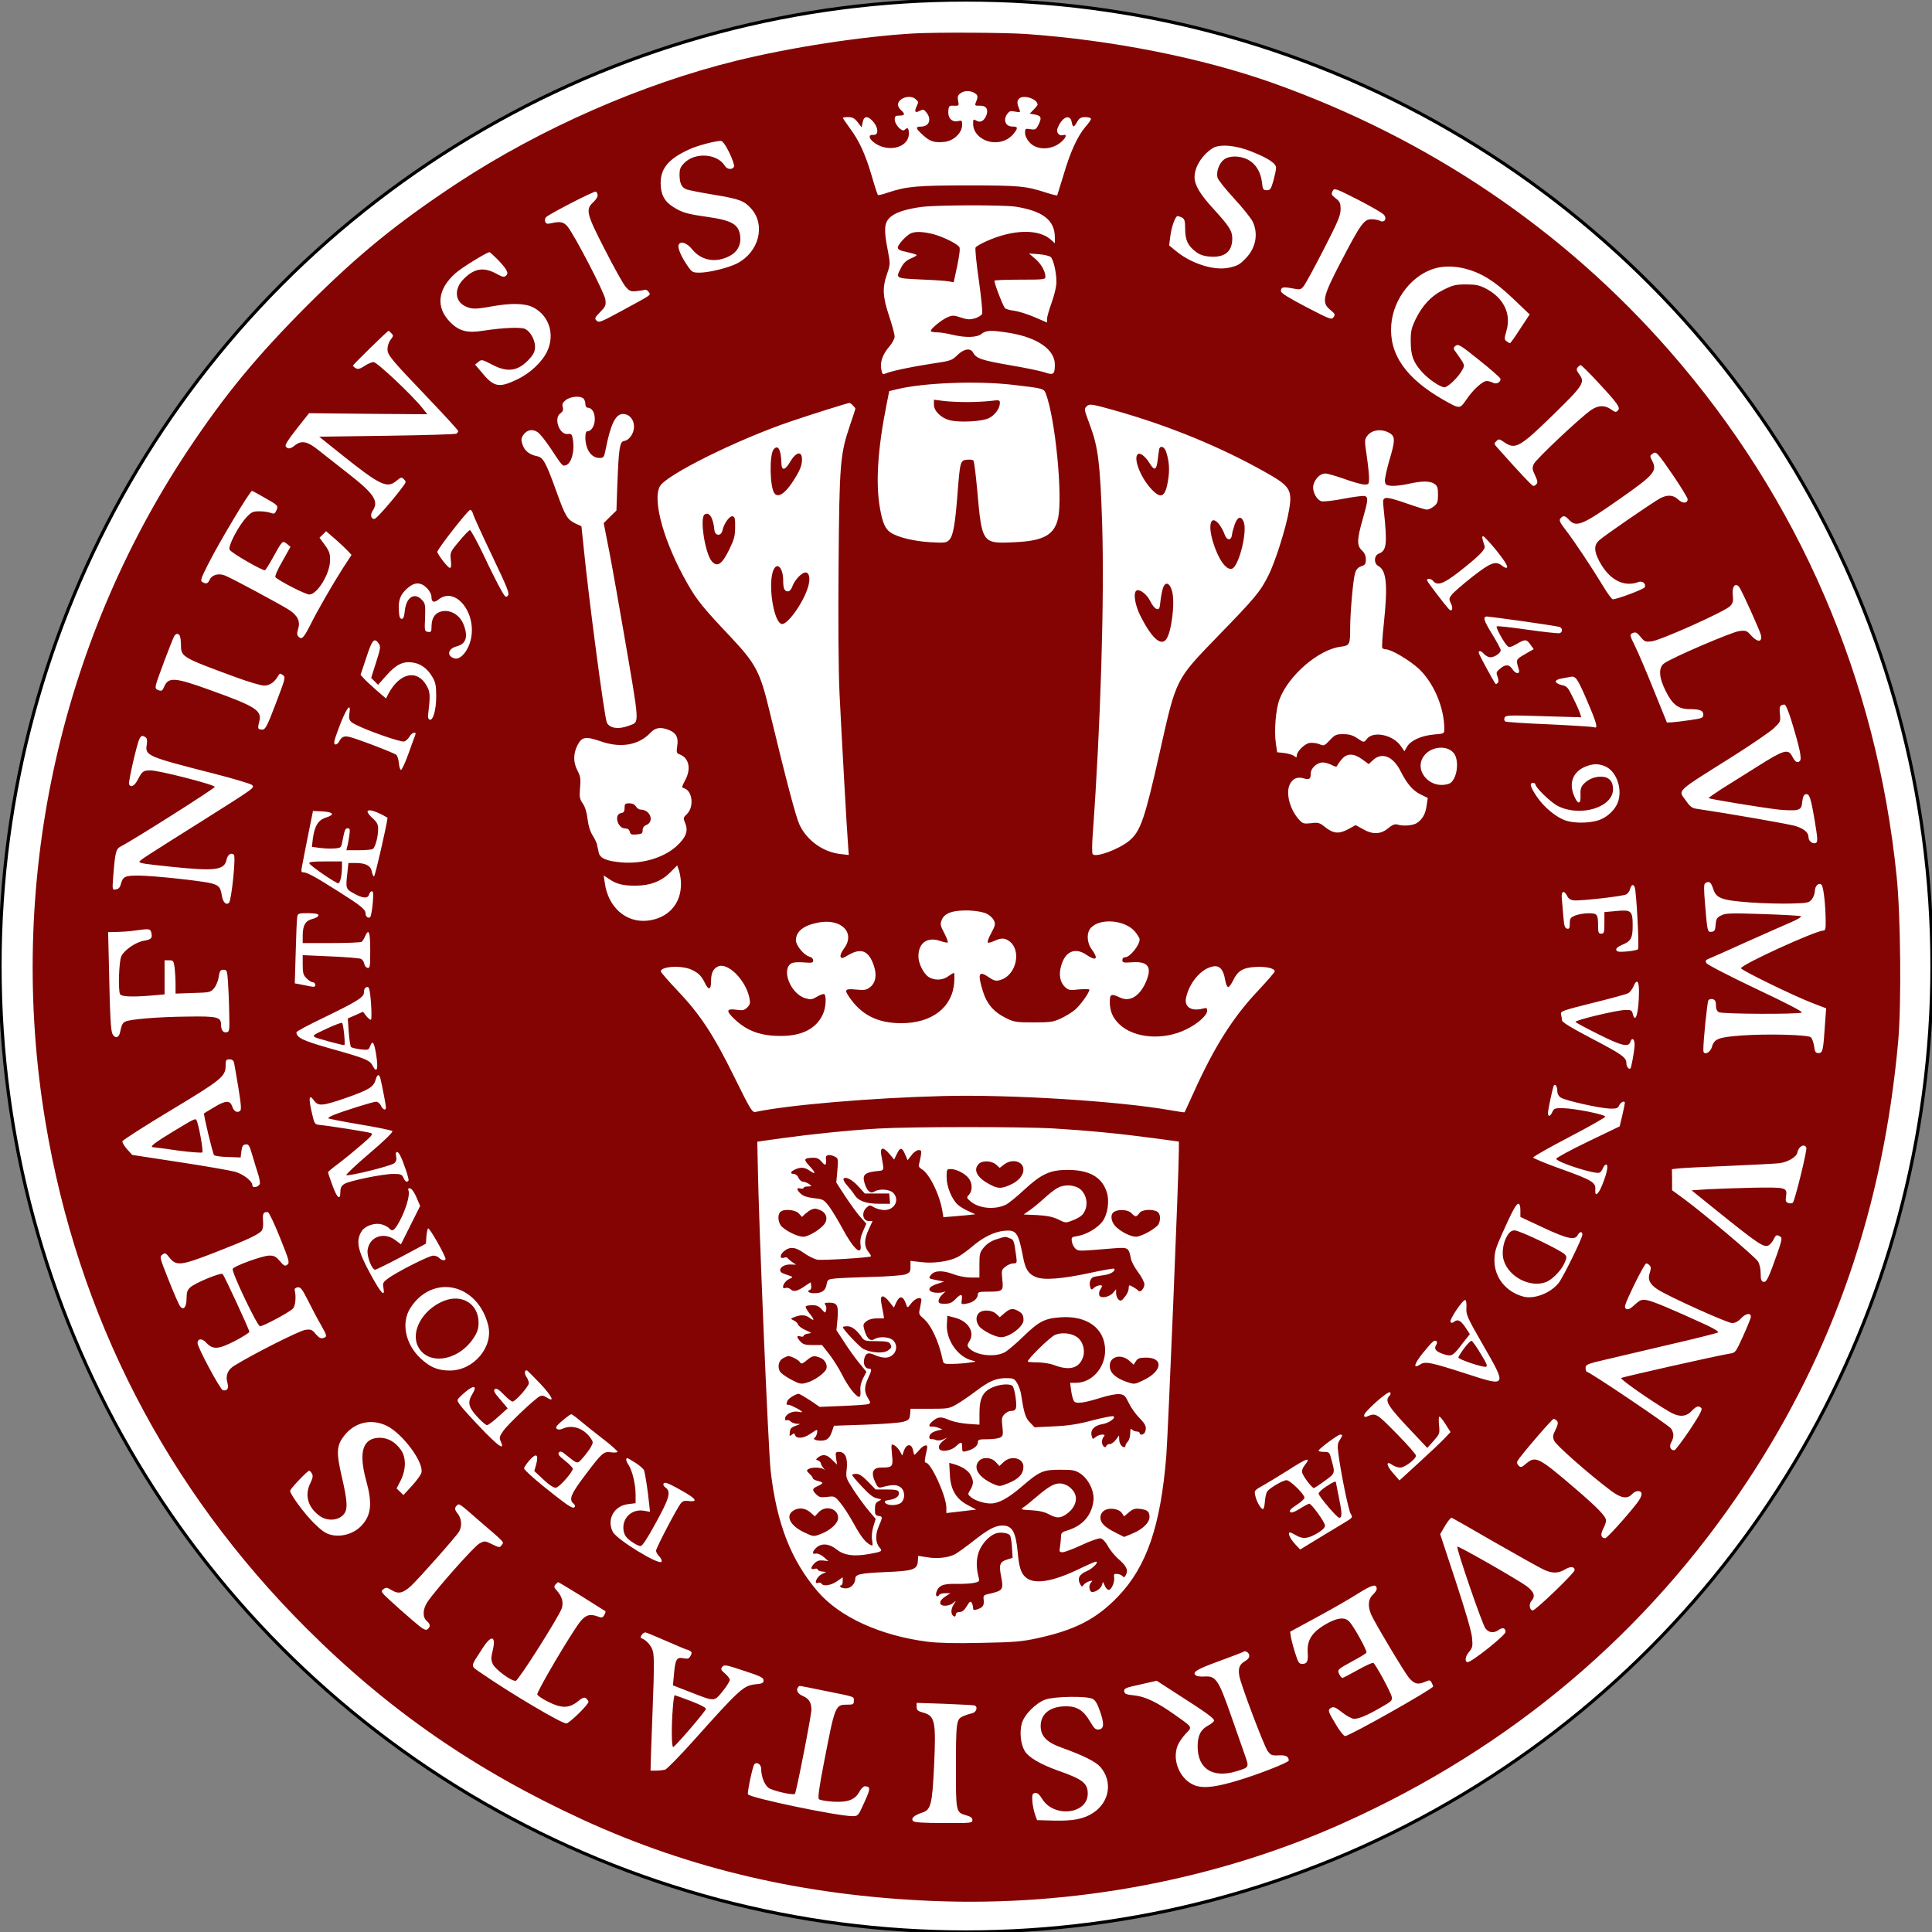 <?xml version="1.0" encoding="utf-8"?>
<!-- Generator: Adobe Illustrator 25.1.0, SVG Export Plug-In . SVG Version: 6.00 Build 0)  -->
<svg version="1.1" id="Layer_1" xmlns="http://www.w3.org/2000/svg" xmlns:xlink="http://www.w3.org/1999/xlink" x="0px" y="0px"
	 viewBox="0 0 600 600" style="enable-background:new 0 0 600 600;" xml:space="preserve">
<rect x="0" y="0" width="600" height="600" fill="#808080" stroke="none"/>
<style type="text/css">
	.st0{fill:#FFFFFF;stroke:#000000;stroke-miterlimit:10;}
	.st1{fill:#840404;}
</style>
<circle class="st0" cx="300" cy="300" r="300"/>
<g transform="translate(0,1197) scale(0.1,-0.1)">
	<path class="st1" d="M2837,11866.1c-160.4-9.3-380.4-42.9-550.5-84.8c-292.1-71.7-606.1-209.7-863.6-378.4
		c-188.7-124.4-309.2-222.3-468.6-381.4c-157-157.5-254-275-368.7-446.7C179.9,9965.3,19.9,9215.7,140.8,8487.6
		c100-604.7,376.4-1141.1,811.4-1575.1c254.6-254,523.7-440.3,859.3-594.4C2145,6165,2498.1,6083,2894.1,6066.5
		c438.9-18.6,887,66.3,1277.6,241.8c521.3,234.1,942.2,589.6,1252.3,1057.7c270.6,408.1,424.7,856.3,471,1370.3
		c10.2,113.6,7.8,389.1-4.8,512c-62.4,613.9-303.3,1171.8-704.7,1631.2c-329.7,377.4-749.5,660.8-1231.8,832.4
		c-220.9,78.6-502.2,134.1-769.5,152.7C3117,11869,2905.3,11870,2837,11866.1z M3030.6,11678.4c6.9-5.4,6.4-11.2-1-29.3
		c-2.4-6.4-0.5-7.8,12.2-7.3c20,1,28.3-10.2,21.9-28.8c-6.9-18.6-19.5-25.3-31.7-17.6c-9.3,5.4-9.8,4.8-9.8-10.7
		c0-30.7,31.2-56.5,68.3-56.5c23.9,0,43.9,9.8,58.1,27.3c13.6,17.6,12.7,21.5-4.3,21.5c-20.5,0-29.3,18.6-17.6,37.1
		c7.8,11.2,10.7,12.2,25.8,9.3c15.7-2.9,17.1-1.9,13.6,5.9c-7.8,19-8.3,26.4-1.9,33.6c12.2,14.6,58.1,0.5,58.1-18.1
		c0-1.4-5.4-8.8-12.2-15.1l-12.2-12.7l17.1-2.9c19-3.9,21-10.2,9.3-33.1c-6.9-13.1-9.3-14.6-24.3-12.2c-15.7,2.4-16.6,1.9-16.6-11.2
		c0-8.8,5.4-20.5,13.6-29.3c22.9-26.4,71.2-24.8,100.5,2.4c14.6,13.6,16.6,23.9,3.4,19.5c-11.2-3.4-21,8.3-17.1,20
		c12.7,35.1,39,47.8,44.3,21.5c3.4-18.6,6.9-18.6,17.1,0c6.9,11.7,11.7,14.6,25.8,14.6c9.3,0,17.1-2.4,17.1-5.4
		c0-3-7.8-14.6-17.6-25.3c-24.3-28.8-47.3-78.6-67.8-149.7c-10.2-33.6-19-61.9-19.5-62.9c-1-0.5-15.7,2.9-32.7,8.3
		c-64.8,21-83.4,22.9-242.8,22.9c-159.9,0-192.2-2.9-250.6-22.4c-15.7-5.4-29.8-8.8-30.7-7.3c-1.4,1.4-10.2,27.8-19,59
		c-20,67.8-39,109.3-68.3,148.7c-11.7,16.1-21.4,30.2-21.4,31.7s7.3,2.4,16.6,2.4c13.1,0,19.5-3.4,29.3-15.7l12.2-16.1l3.4,16.1
		c3.9,20.5,16.6,20.5,33.6,0.5c16.1-19.5,15.7-41.5-1-40c-13.6,1.4-14.6-8.3-2.4-19.5c41.5-37.6,113.1-22.9,113.1,23.4
		c0,17.6-3.9,21-13.1,11.7c-7.8-7.8-30.7,16.1-30.7,32.2c0,10.2,2.4,12.2,14.6,12.2c17.1,0,18.6,4.8,4.8,17.1
		c-12.7,11.7-12.2,24.3,1,33.6c14.1,9.8,35.1,9.8,44.8,0c9.3-8.8,9.3-8.3,1.9-23.9c-6.9-15.7-2.9-19.5,11.2-11.7
		c9.8,4.8,12.2,4.3,20-5.4c17.1-21,8.8-43.9-16.6-43.9c-18.6,0-17.1-5.4,5.9-26.4c22.4-20.5,36-24.3,67.2-21
		c28.3,2.9,54.6,28.3,54.6,52.7c0,13.6-1,14.6-13.6,11.7c-18.6-3.9-31.7,10.2-29.3,32.7c1.4,14.6,2.9,16.1,17.6,15.1
		c15.7-0.5,15.7,0,12.7,15.7c-2.4,13.1-1,17.6,8.8,23.9C2996.5,11690.1,3018.4,11688.6,3030.6,11678.4z M2264.5,11496.9
		c9.8-20,16.6-40,15.1-43.9c-4.3-11.2-21.9-9.8-28.8,2.4c-23.4,37.6-91.7,42.4-125.3,8.8c-12.2-12.2-15.1-19-15.1-36.6
		c0-26.9,6.4-40,21.9-45.8c6.9-2.4,44.8-10.2,84.8-16.6c81-13.6,94.1-18.6,116.5-43.9c44.8-51.2,22.9-134.6-44.3-169.2
		c-25.8-13.6-87.7-28.8-116-28.8c-22.4,0-24.3,1-38.6,21.9c-19,27.3-30.7,55.1-27.3,63.9c5.4,13.6,25.3,7.3,41.9-13.1
		c26.9-33.6,69.3-42.9,110.7-23.9c27.8,12.2,41.5,34.6,39,62.4c-3.9,38.6-24.3,50.7-101.9,61.9c-63.4,8.8-79.5,13.6-106.8,31.2
		c-26.9,16.6-38.6,39-38.6,74.1c0,45.8,25.3,75.6,88.8,104.4c25.3,11.7,76.5,25.3,97.5,26.4
		C2243.5,11533,2252.3,11521.3,2264.5,11496.9z M3886.9,11499.3c52.7-21,76.5-37.1,76-50.7c0-5.9-3.9-23.9-8.3-40
		c-7.3-25.8-9.8-29.3-20.5-29.3c-11.2,0-12.7,2.4-15.1,25.3c-3.9,32.2-20,57.6-43.9,69.8c-24.8,12.7-58.1,12.7-74.1,0
		c-15.1-11.7-24.3-38.1-20-55.6c1.4-6.9,24.8-36,51.2-64.8c26.9-28.8,52.7-61.5,58.1-72.2c18.1-37.6,9.8-81.5-21-113.6
		c-19.5-20.5-26.9-24.3-56-30.2c-45.3-8.3-114.1,13.6-161,52.2l-21.4,17.6l3.4,27.3c3.9,30.7,15.7,63.9,22.9,63.9
		c2.4,0,8.8-2.4,14.1-4.8c7.3-4.3,9.3-10.7,9.3-34.6c0-34.6,8.3-52.7,32.2-70.7c12.2-9.8,24.8-14.1,43.9-15.7
		c46.3-3.9,70.2,15.1,70.2,56c0,23.9-9.3,38.1-57.6,91.2c-42.4,46.3-59.5,74.6-59.5,99.5c0,31.7,22.9,68.3,56,89.8
		C3787.4,11523.3,3837.7,11519.3,3886.9,11499.3z M4297.5,11303.3c11.2-12.2,1.9-26.4-12.2-19c-4.8,2.9-17.1,4.8-26.4,4.8
		c-22.9,0-33.6-15.1-94.1-131.2c-57-109.3-61-127.3-34.1-149.7c15.7-12.7,16.6-15.1,10.7-23.4c-6.4-8.3-10.7-6.9-84.8,31.7
		c-54.1,28.3-78.6,43.4-78.6,49.3c0,12.7,6.4,14.1,34.6,8.8c25.3-4.8,26.9-4.8,36.6,7.3c5.4,7.3,33.6,58.6,61.9,114.1
		c43.9,85.3,52.2,104.8,52.2,123.9c0,19-1.9,23.9-15.1,34.1s-14.6,13.1-9.8,22.4c5.9,10.2,6.9,9.8,78.6-26.4
		C4256.5,11329.7,4293.1,11308.7,4297.5,11303.3z M1855.9,11365.2c1-5.4-4.3-14.6-13.1-22.9c-24.8-22.4-21.9-35.6,35.1-146.3
		c27.3-53.6,56-105.3,63.9-115.1c12.7-15.1,16.1-16.6,34.1-15.1c11.2,1.4,22.9,2.9,26.4,4.3c3.9,1,9.3-1.9,12.2-6.9
		c6.9-10.2,13.1-5.9-83.9-58.6c-63.9-34.6-70.7-37.6-77.5-30.7c-7.3,6.9-6.4,9.3,10.7,26.9c17.1,17.6,18.6,21,16.1,39.5
		c-2.4,20-95.1,198.5-117,225.8c-11.7,14.6-23.4,17.1-50.7,10.7c-12.7-2.9-16.6-1.9-19,4.8c-1.9,4.3-0.5,11.2,3.4,14.6
		c10.2,9.8,147.3,80.5,153.1,78.6C1852.5,11374.5,1855.4,11369.7,1855.9,11365.2z M3154,11328.2c85.3-13.6,121.9-42.4,121.9-95.6
		v-18.1l-11.2,10.2c-37.6,35.1-118.5,33.6-201.4-3.9c-16.6-7.3-31.7-16.1-33.6-19.5c-1.9-2.9,2.4-48.8,10.2-101.9
		c7.3-52.7,12.2-99.5,10.2-103.9c-1.4-4.3-11.7-10.7-21.9-14.1c-16.1-4.3-23.4-4.3-43.9,2.4c-21.4,7.3-26.4,7.3-41,1.4
		c-18.1-7.8-52.7-35.6-52.7-42.9c0-2.4,8.3-4.3,18.6-4.3c9.8,0,31.2-3.4,47.3-7.3c42.9-10.2,76.5-9.3,91.7,2.4
		c14.6,11.7,30.2,12.2,87.2,2.9c86.3-14.1,140.5-51.7,140.5-98c0-30.7-4.3-34.1-31.7-24.3c-13.1,4.3-62.4,14.6-109.3,22.4
		c-86.3,15.1-102.9,20.5-112.7,38.6c-8.3,15.7-28.8,12.2-49.3-7.8c-17.1-16.6-20-17.6-82.9-26.9c-61-9.3-122.9-22.4-141.9-30.7
		c-6.4-2.9-8.8-0.5-11.2,13.6c-4.3,22.4,3.9,45.8,24.3,70.2c9.8,11.2,17.1,24.8,17.1,32.2c0,6.9-7.8,35.6-17.1,63.4
		c-20,60-21.4,87.7-6.4,130.7c10.2,29.8,10.2,31.2,2.4,72.7c-12.7,63.4-11.2,85.3,5.9,101.9c15.7,15.7,49.8,26.9,100.5,33.6
		C2912.1,11333.5,3115.9,11334,3154,11328.2z M1545.7,11163.9c29.3-30.7,35.1-42.4,25.8-50.2c-6.4-5.4-11.7-3.9-31.2,6.9
		c-38.1,20.5-66.8,16.1-99-15.7c-31.2-29.8-29.8-70.2,3.4-85.8c19.5-9.8,32.7-9.8,82.9-0.5c60,10.7,103.4,9.8,128.7-3.4
		c49.8-25.8,67.8-85.3,42.4-137.5c-16.1-33.1-53.6-67.8-93.1-86.3c-56-26.9-72.2-23.9-110.2,22.9l-20,23.4l10.2,8.3
		c9.8,8.3,11.7,7.8,42.4-8.3c49.3-25.8,81.5-20.5,116.5,18.1c13.1,14.6,17.1,23.4,17.1,37.6c0,20.5-14.1,46.3-29.8,54.6
		c-12.2,6.9-70.2,4.3-129.2-4.8c-50.7-8.3-75.6-2.4-103.9,25.8c-46.3,45.8-40.5,103.4,16.6,153.1c17.6,16.1,97,64.8,104.8,64.8
		C1521.8,11186.8,1533,11176.5,1545.7,11163.9z M3263.7,11171.2c8.3-8.8,17.1-47.8,17.1-76.5c0-14.6-5.9-39.5-14.6-63.9
		c-7.8-21.9-14.6-44.8-14.6-51.2v-11.2l-38.6,16.6c-21.4,9.3-49.8,18.1-63.4,20c-13.6,1.4-26.9,5.4-28.8,8.3
		c-7.8,10.2-35.1,82.4-32.2,85.3c1.4,1.4,37.6,2.9,80.5,2.9c71.2,0,77.5,0.5,77.5,8.8c0,17.1-13.6,41-32.2,56.5l-19,16.1l31.2-2.4
		C3243.7,11179,3260.2,11175.1,3263.7,11171.2z M4550.6,11135.5c50.7-13.1,91.7-39,147.7-92.2l52.2-49.8l-29.3-44.4
		c-15.7-24.8-30.2-44.8-31.7-44.8c-1.4-0.5-6.4,2.4-10.7,5.9c-7.3,5.4-7.3,7.8-0.5,32.2c15.7,52.7-8.3,102.4-63.4,131.2
		c-20.5,10.7-31.7,13.1-61.5,13.1c-31.7,0-41-1.9-69.3-16.1c-39-19-67.2-49.3-88.3-93.1c-12.7-26.9-15.1-37.1-14.6-68.3
		c0-42.9,7.8-64.3,34.6-94.1c20.5-22.9,57-47.8,70.2-47.8c10.7,0,44.3,32.7,55.1,53.6c8.8,16.6,9.8,13.6-24.3,61.9
		c-3.4,4.8-2.4,8.8,3.9,13.6c8.3,5.9,15.7,1.4,73.1-44.8c35.6-28.3,64.8-54.1,65.8-57.6c2.4-10.2-11.7-18.6-22.9-12.7
		c-5.4,2.9-14.1,5.4-19.5,5.4c-13.1,0-42.9-27.3-63.9-58.6c-20-28.8-19.5-28.8-71.2,0.5c-116.5,66.8-168.2,141.5-161.5,232.1
		c6.4,82.9,67.2,159.4,141.9,177.5C4488.2,11144.3,4520.9,11143.4,4550.6,11135.5z M1215.1,10935.2c7.3-6.9,6.9-8.8-1.9-20
		c-5.4-6.9-9.8-20-9.8-28.8c0-19.5,8.3-29.3,129.7-156.5c49.3-51.7,89.8-96,89.8-98.5c0-2.4-2.4-6.4-5.9-8.3
		c-3.4-1.9-100.5-4.8-216-6.4l-209.7-2.9l61.5-49.3c127.3-101.9,148.7-112.7,178.5-87.7c14.1,11.7,16.1,12.2,22.9,4.8
		c7.3-6.9,7.3-8.8-1.4-20.5c-29.3-40-82.4-101-89.3-102.4c-11.2-1.9-14.6,12.7-6.4,24.8c20.5,29.3,4.8,53.1-74.1,114.6
		c-34.1,26.9-76.5,60-93.6,73.6c-34.6,27.8-52.7,31.7-73.6,15.1c-14.1-11.2-21.5-12.2-28.3-3.4c-3.4,4.3,5.9,19,33.6,54.6l38.6,48.8
		l183.9-1.9l183.4-1.4l-14.6,18.6c-33.1,41.5-141.5,143.4-152.2,143.4c-5.9,0-18.6-5.4-28.3-12.2c-13.6-8.8-20-10.7-26.9-6.9
		c-4.8,2.4-8.8,6.4-8.8,8.3c0,2.9,107.7,108.2,110.7,108.2C1207.3,10943,1211.2,10939.5,1215.1,10935.2z M4960.2,10785.5
		c63.9-68.8,73.1-81.5,64.4-90.2c-5.9-6.4-8.8-5.9-21.5,3.4c-19.5,13.6-39.5,13.1-61.5-1.9c-33.6-22.9-172.2-153.6-178.5-168.2
		c-5.4-12.7-4.3-17.1,4.3-35.1c7.3-15.7,8.8-21.9,4.3-26.9c-2.9-3.9-7.8-6.4-10.7-5.4c-4.3,1-47.3,46.9-112.2,120
		c-8.8,10.2-9.3,11.7-1.9,18.6c7.3,7.3,9.3,7.3,21.9-1.4c37.1-26.4,49.3-19.5,158.5,87.2c89.3,87.2,95.6,97,77.5,121.5
		c-8.8,11.7-9.8,16.1-5.4,21.9c3.4,3.9,7.8,6.9,9.8,6.9C4911.9,10835.6,4934.4,10813.2,4960.2,10785.5z M3146.6,10774.8
		c92.7-10.7,95.1-11.7,101-26.4c29.3-75.6,53.1-316.4,38.6-386.7c-11.2-52.7-44.8-71.7-135.6-75.6c-101-4.8-101-4.8-116,164.4
		c-4.3,46.9-9.3,86.8-11.7,89.3s-11.2,3.4-20.5,2.4c-20-1.9-21-5.9-28.8-106.3c-7.3-94.6-13.6-130.7-25.8-142.9
		c-8.8-8.8-13.6-9.3-59-6.9c-49.3,2.9-100.5,15.1-122.4,29.8c-17.6,11.2-25.8,30.7-34.1,78.6c-13.1,77-6.4,181.9,21,319.4l8.3,41.5
		l24.3,5.9C2869.7,10781.5,3035,10787.9,3146.6,10774.8z M1812,10732.2c3.4-3.4,5.9-10.7,5.9-17.1c0-6.4,2.9-11.2,6.9-11.2
		c13.1,0,22.4-14.6,22.4-35.1c0-20.5-10.2-38.1-22.9-38.1c-4.3,0-6.4-6.4-6.4-19c0-37.1,18.6-63.9,43.4-63.9
		c13.6,0,14.6,1.4,20,28.3c15.1,77,30.7,108.2,53.1,108.2c20,0,34.6-16.6,34.6-39.5c0-20.5-14.6-41.9-30.7-44.3
		c-13.6-1.9-16.6-21-21-133.1l-2.9-82.9l-20-19.5l-19.5-19.5l18.1-92.7c9.8-50.7,29.3-161.9,43.9-246.3
		c50.7-295.5,49.8-277,17.6-289.7c-33.1-13.1-62.9-8.8-70.2,10.2c-7.8,20.5-56,383.3-72.2,547.7l-6.4,61l-17.1,7.8
		c-26.4,12.7-32.2,21.5-58.6,94.6c-34.6,96.5-42.9,111.2-61.9,115.1c-23.9,4.8-39,16.6-45.3,36c-4.8,14.6-4.3,19.5,1.9,29.3
		c11.2,17.1,29.8,20.5,45.8,8.8c7.3-5.4,24.3-26.9,38.6-48.3c39-59,37.6-57,48.8-53.6c16.6,5.4,27.3,43.9,21.4,78.6
		c-2.9,17.6-4.3,19.5-16.1,18.1c-26.4-2.9-44.3,49.3-22.9,64.3c7.8,5.4,9.8,10.2,7.3,19.5s0,14.1,9.8,21.9
		C1772,10739.1,1802.7,10741.5,1812,10732.2z M2648.7,10710.8c4.3-3.9,7.8-8.8,7.8-10.2c0-1.5-7.8-24.8-17.1-52.2
		c-30.2-88.8-32.7-118.5-35.1-432.1c-1.4-172.7-0.5-326.2,2.9-399.9c6.4-130.7,23.4-436,26.9-476.4l1.9-25.3l-24.8,2.9
		c-55.1,5.9-105.8,42.4-128.7,92.2c-11.2,24.3-41.5,139.4-93.6,355.5c-28.3,118-41.9,143.9-120.5,227.3
		c-84.8,89.8-103.9,113.1-133.1,164.4c-72.2,125.8-109.8,257.5-86.3,302.3c18.1,35.1,240.9,145.8,407.6,202.3
		c63.4,21.5,174.6,56.5,181.4,57C2640,10718.6,2644.9,10715.2,2648.7,10710.8z M3464.1,10694.8c167.3-47.3,327.3-113.1,466.2-191.6
		c76.5-42.9,83.9-54.6,72.7-118.5c-8.8-52.7-42.9-160.9-63.9-201.8c-25.3-50.7-41-69.3-156.5-188.2
		c-132.2-136.5-129.2-130.2-180.4-358.5c-46.9-209.2-60-248.2-95.6-277.5c-32.2-26.4-102.9-52.7-113.1-41.5
		c-2.4,2.4-2.4,29.3,0,60.5c24.8,340.9,36.6,733.9,29.3,967c-5.9,184.4-12.7,237.5-37.1,302.8c-19,51.2-19.5,52.2-11.2,60.5
		C3383.2,10716.7,3390,10715.7,3464.1,10694.8z M4318,10623.5c15.1-10.2,14.6-24.3-3.9-85.3c-7.8-27.8-14.1-56-13.1-62.9
		c1.4-10.7,3.9-12.7,20-14.1c10.2-1,33.6,1.9,52.2,5.9c42.4,9.8,68.3,9.8,81.9,0c8.8-5.9,10.7-12.2,10.7-33.6
		c0-22.4-1.9-27.3-12.7-36c-7.3-5.9-17.1-10.2-21.9-10.2c-4.3,0-33.1,8.8-63.4,19.5c-32.7,11.7-58.6,18.6-64.4,16.6
		c-8.8-2.9-9.3-5.9-6.4-33.1c11.7-108.7,9.8-130.2-14.6-139.4c-15.7-5.9-16.6-31.2-1.4-39c24.8-13.6,29.3-58.1,16.6-178.5
		c-4.3-39-6.4-72.7-4.8-75.6c1.9-2.4,6.4-4.3,10.7-4.3c17.1,0,73.6-33.6,102.9-60.5c46.3-43.9,79-120.5,79-186.8
		c0-14.6-0.5-14.6-30.7-17.1c-39.5-3.4-72.7-18.1-84.4-37.1l-8.8-15.1l-11.2,16.1c-23.4,34.6-84.4,47.8-104.8,22.9
		c-9.8-12.7-9.3-12.7-31.2,1.9c-13.1,8.8-24.3,12.2-42.4,12.2c-21.9,0-26.4-1.9-41.9-18.6c-17.1-18.1-18.6-18.6-33.1-12.2
		c-8.8,3.4-22.4,4.8-30.7,3.4c-15.7-3.4-39-26.9-39-39.5c0-6.4-1-6.4-7.8-1c-4.3,3.4-18.1,7.8-30.7,9.3l-22.4,2.4l-3.9,26.9
		c-5.9,38.6-0.5,106.8,11.2,137.5c28.3,74.6,121.9,155.1,190.2,163.4c27.8,3.4,29.3,6.4,29.3,57.6c0,47.8,8.8,146.8,14.6,168.7
		c3.9,13.6,8.8,19.5,19.5,23.4c12.2,3.9,14.6,7.3,14.6,21.5c0,11.2-3.9,20-12.2,27.8c-16.1,15.1-15.7,33.6,2.4,97
		c16.6,57.6,17.6,67.8,7.3,71.7c-3.9,1.9-33.1-1.9-64.8-7.8c-31.7-6.4-63.4-9.8-70.2-8.3c-16.1,4.3-29.8,31.7-25.3,50.7
		c4.8,19.5,21,35.6,36.6,35.6c6.9,0,34.1-7.8,60-17.1c25.8-9.3,53.6-17.1,61.5-17.1c14.1,0,14.6,1,14.6,21c0,11.2-3.4,42.4-7.3,69.3
		c-6.9,45.8-6.9,49.3,1.9,61C4260.5,10636.2,4293.1,10639.7,4318,10623.5z M5199.2,10489c22.9-34.1,41.9-65.3,41.9-69.3
		c0-13.6-15.6-14.1-29.3-1c-14.6,14.1-32.7,15.7-55.1,4.3c-21.4-11.2-174.6-116.5-190.6-131.2c-16.1-15.1-16.1-32.2,0-63.4
		c30.2-58.1,76-82.9,121-66.3c13.1,5.4,25.3-3.9,21-15.7c-1.9-5.9-86.3-37.6-99.5-37.6c-2.9,0-17.1,19-31.2,42.9
		c-33.1,54.6-87.7,137-115.6,173.1c-17.6,22.9-20.5,29.3-15.7,35.1c8.3,10.2,14.1,9.3,27.3-4.8c21.9-23.4,40.5-16.1,154.6,63.9
		c109.3,76.5,119.5,88.2,102.9,120c-7.3,14.6-7.3,15.7,1,21.9C5143.6,10569.4,5145.5,10567,5199.2,10489z M819.6,10425.6
		c44.8-25.3,45.3-25.8,38.6-41c-4.8-10.7-7.3-11.2-18.1-7.3c-7.3,2.9-22.9,4.8-35.1,4.8c-20,0-24.3-2.4-40-19
		c-25.8-28.3-58.1-90.7-51.7-100.5c6.4-10.7,104.4-66.8,109.8-63.4c2.4,1.4,13.1,18.6,23.9,38.1c30.2,54.6,30.2,54.6,43.9,43.9
		l11.2-9.3l-25.3-45.3c-15.1-25.8-23.9-46.9-21.4-49.3c13.6-12.7,93.6-53.6,105.3-53.6c24.3,0,63.9,64.3,64.3,105.3
		c0.5,21-1.9,28.8-16.1,48.3l-16.6,22.9l10.2,9.8l10.2,10.2l28.3-24.3c15.7-13.6,33.1-30.2,39.5-37.1l11.2-12.2l-26.4-40.5
		c-32.7-51.2-79.5-132.2-102.4-178.5c-20-39-25.8-44.8-35.6-35.1c-5.4,5.4-5.4,10.7-1.4,24.3c7.3,22.9-1,41-27.3,58.6
		c-24.8,16.1-181.4,100.5-200.9,107.7c-19.5,7.3-39.5,1.4-46.3-13.1c-5.9-13.1-11.7-14.6-23.4-7.3c-6.4,3.9-3.4,12.2,18.1,54.6
		c34.6,68.8,130.2,228.2,136.5,228.2C783.6,10445.6,800.1,10436.8,819.6,10425.6z M1469.2,10373.9c1.4-6.9,28.3-65.3,59-129.7
		c48.8-102.4,55.1-118,48.8-124.4c-5.9-6.4-8.8-3.9-21.4,19c-8.3,14.1-32.2,61.5-52.7,105.3c-21,43.9-40.5,79.5-43.4,79.5
		s-18.1-15.7-33.6-34.6c-28.3-33.6-28.3-35.1-25.8-58.6c1.9-17.6,1.4-23.9-3.4-23.9c-5.4,0-36,39-38.6,49.3
		c-1.4,6.9,95.1,130.2,101.9,130.7C1463.3,10387,1467.2,10381.2,1469.2,10373.9z M4646.2,10261.7c31.2-39,40.5-55.6,30.7-55.1
		c-2.4,0-8.3,3.4-13.1,7.3c-19.5,14.6-34.1,9.3-91.2-35.1c-30.2-23.9-59-48.8-64.3-56c-8.8-11.7-8.8-13.6-1.9-27.8
		c7.3-14.6,2.9-26.9-6.4-17.1c-17.1,19-68.3,86.3-68.3,89.8c0,7.3,12.7,5.9,19.5-2.4c12.7-15.1,31.7-8.3,77.5,26.9
		c62.4,48.8,85.3,71.2,81.9,81.5c-8.8,27.8-9.3,30.7-3.9,30.7C4609.1,10304.1,4627.2,10285.1,4646.2,10261.7z M1325.8,10143.7
		c8.3-8.3,14.1-19.5,14.1-26.9c0-17.1,7.8-20,22.4-8.3c52.2,41,118.5-41.5,100-123.9c-8.3-36-31.7-63.9-50.2-59.5
		c-25.8,6.9-21.9,30.2,6.4,37.6c29.3,7.8,36,30.2,21,68.3c-12.7,31.7-45.3,48.8-73.6,38.6c-17.1-5.9-25.8-21.9-25.8-46.3
		c0-15.1-1.4-17.1-10.7-15.7c-10.7,1.4-11.2,2.9-9.3,44.3c1.4,39.5,0.5,44.3-9.8,55.1c-22.9,24.8-48.8,8.3-53.1-33.6
		c-1.9-18.1-4.3-25.3-9.8-25.3s-7.8,6.9-8.8,26.4c-1.9,32.2,4.8,49.8,26.9,68.8C1287.2,10162.8,1306.8,10162.8,1325.8,10143.7z
		 M5401.1,10147.1c7.8-9.8,64.8-136,67.8-150.1c3.9-21.5-10.2-22.4-29.3-1.9c-14.6,16.6-17.1,17.6-38.1,15.1
		c-23.4-2.9-211.1-83.4-233.6-100.5c-18.1-13.6-16.1-43.9,5.4-86.3c20-41,39.5-55.6,72.2-55.6c33.6,0,44.3-4.3,44.3-17.1
		c0-10.2-3.4-11.7-41.5-17.1c-22.4-3.4-48.3-6.4-56.5-6.9l-15.1-0.5l-40.5,100c-21.9,55.1-48.3,116.5-58.1,136.5
		c-17.6,36-17.6,36.6-7.3,41.5c8.8,3.4,12.7,1.9,23.9-11.7c12.2-15.1,14.6-16.6,35.1-14.1c27.3,2.9,228.2,93.1,243.3,109.3
		c8.8,9.3,10.2,15.1,8.3,33.1C5378.1,10148.1,5388.8,10161.8,5401.1,10147.1z M4729.1,10040.8c57.6-8.3,108.7-16.1,113.6-17.6
		c10.2-3.4,11.2-15.7,1.4-19.5c-3.9-1.4-49.3,3.4-100,10.7c-51.2,7.3-94.6,12.2-96,10.2c-3.4-3.4,23.9-53.1,34.1-61.5
		c4.8-4.3,11.7-2.4,27.8,6.9c27.3,15.7,30.7,15.1,42.9-1.9l10.2-14.1l-27.3-15.7c-28.8-16.6-28.3-16.6-19-47.3
		c4.8-15.7-9.8-15.1-20,1c-9.8,15.1-21.9,15.7-38.6,1c-11.7-9.8-12.2-12.2-7.3-24.8c3.4-9.8,3.4-16.1,0.5-19
		c-2.9-2.9-5.9-4.3-6.9-2.9c-8.3,11.2-52.2,92.2-52.2,96.5c0,8.3,7.3,6.4,17.1-4.3c4.8-5.4,13.6-9.8,19-9.8
		c13.1,0,32.2,13.1,32.2,21.9c0,3.9-12.2,26.9-27.3,51.2c-25.3,41-29.3,53.6-15.1,53.6
		C4621.8,10055.4,4671.5,10048.7,4729.1,10040.8z M558.2,9996c1.9-3.4,3.9-17.1,3.9-29.8c0-36,3.4-38.1,169.2-99
		c39.5-14.6,79.5-26.4,89.3-26.4c17.1,0,32.2,10.7,43.9,31.2c4.3,7.3,5.9,7.3,14.1,1.4c8.8-6.4,7.8-10.2-21.9-87.7
		c-26.4-69.8-32.7-81.5-41.5-81.5c-14.6,0-15.7,2.9-10.2,24.3c9.3,34.6-8.8,46.9-151.2,98c-111.7,40.5-131.2,41.9-144.4,9.8
		c-4.8-11.7-7.8-13.1-17.1-9.8s-10.2,6.4-7.8,17.6c3.4,15.1,48.8,135.1,56,149.2C546.1,10003.2,552.9,10004.2,558.2,9996z
		 M1177.1,9970.1c5.4-8.3,3.9-16.6-9.3-57.6l-15.1-47.8l10.7-10.7l10.7-10.7l26.9,30.2c29.8,33.1,50.7,43.4,81,39
		c24.3-3.4,45.3-18.6,60.5-44.3c10.2-17.6,12.2-26.9,12.2-61c0-41.9-9.8-76-20.5-72.2c-3.4,1-5.9,7.3-4.8,13.6
		c7.3,61.9,6.9,71.7-4.3,91.7c-28.8,51.7-82.9,41-118-23.4l-8.3-16.1l-28.3,24.3c-15.1,13.6-33.1,29.8-39.5,36.6l-11.2,12.7
		l18.1,54.1C1156.1,9984.7,1162.9,9991.5,1177.1,9970.1z M4927.5,9797c32.2-75.1,36.6-91.2,22.4-85.3c-4.8,1.4-67.2,5.4-138.9,8.8
		c-71.7,2.9-133.1,6.9-136,8.8c-3.4,1.9-4.3,7.3-2.4,11.7c2.9,7.8,11.7,8.3,120.5,4.8l117.5-3.4l-3.4,11.7
		c-1.9,5.9-11.2,27.8-21.5,47.8c-16.1,33.6-19,37.1-35.6,40.5c-10.2,2.4-18.6,7.3-18.6,11.2c0,3.4,7.8,7.8,18.6,9.3
		c9.8,1.9,21.5,3.9,25.3,4.8C4893.4,9871.6,4897.8,9865.3,4927.5,9797z M5562.4,9735c27.8-90.7,34.1-122.4,26.9-128.7
		c-8.3-6.9-14.6-2.4-23.9,15.7c-12.2,22.9-26.4,19-104.8-30.7c-39-24.3-89.8-56.5-113.6-71.2c-23.4-15.1-41.5-27.8-40.5-28.8
		c2.9-2.9,168.7-30.2,217.5-35.6c22.9-2.4,48.3-2.9,56-1c12.7,3.4,15.1,6.9,17.1,25.8c1.9,15.1,4.8,21.9,10.7,22.9
		c11.7,2.4,15.7-9.8,28.3-84.3c8.3-49.8,9.3-62.9,4.3-66.3c-9.8-5.9-23.9,4.3-23.9,17.1c0,14.1-12.2,25.3-38.1,34.1
		c-15.7,5.9-209.7,39.5-311.6,54.6c-12.2,1.9-19.5,7.8-30.7,24.3c-24.8,35.6-37.6,22.9,149.7,141c55.1,35.1,110.2,72.7,122.4,83.9
		c21,20,21.9,21,19.5,44.8c-2.4,23.9,0,28.3,14.1,29.3C5545.4,9782.4,5554.1,9761.4,5562.4,9735z M1085.4,9757
		c-3.4-21.9-1-27.3,19.5-37.6c39.5-20,139.4-54.6,149.7-52.2c5.9,1.4,13.1,8.3,17.1,15.1c6.9,12.7,22.4,17.6,18.1,5.4
		c-1.4-3.4-11.2-29.8-21.4-58.6c-10.2-28.3-20.5-50.7-23.4-50.2c-2.4,1-5.4,10.7-6.4,21.5c-1,11.2-4.3,22.4-7.8,25.3
		c-7.3,6.4-127.3,52.2-146.8,56c-16.6,3.4-22.9,0-31.2-15.1c-2.9-5.9-8.3-9.8-12.2-8.3c-5.4,1.9-2.9,12.2,10.2,47.3
		C1073.2,9766.7,1090.7,9792.6,1085.4,9757z M2078.8,9702.4c21.4-9.3,28.8-22.9,24.3-49.8c-2.9-19.5-1.9-21.9,8.3-25.8
		c28.3-10.7,35.6-44.3,16.6-79.5c-11.7-22.4-11.7-22.9-2.4-25.8c25.3-8.3,30.2-58.6,7.3-80c-11.2-10.7-11.7-12.2-4.8-28.3
		c10.2-23.9,1.9-44.8-27.8-71.7c-40-35.6-105.3-55.1-169.2-49.8c-46.9,3.9-68.3,12.7-71.7,30.7c-1.9,7.3-3.9,18.6-5.4,24.8
		c-1.4,6.4-7.8,19.5-14.1,29.3c-7.3,11.7-12.7,29.3-15.1,49.3c-2.4,20.5-7.3,37.6-14.6,48.3c-10.2,15.1-11.2,20.5-8.8,49.3
		c2.4,27.3,1.4,35.1-7.8,53.1c-13.6,25.8-13.6,52.2-0.5,78.6c13.6,26.9,25.3,28.8,72.2,12.7c62.4-21.9,118-12.2,154.6,26.4
		C2035.8,9711.2,2051.9,9713.1,2078.8,9702.4z M451.9,9680.4c4.8-2.9,5.9-9.8,3.9-22.9c-5.9-34.1,1-37.1,205.8-89.3
		c62.9-16.1,117-32.2,121-36c8.8-8.8,10.7-7.3-157-113.1c-170.6-107.2-192.7-121.5-192.7-125.3c0-4.8,18.6-7.3,103.4-16.1
		c132.7-13.6,160.4-9.8,167.3,22.4c3.4,16.1,14.6,23.4,22.9,15.1c6.4-6.4-7.8-141.5-15.1-148.7c-8.8-8.8-19,1-22.4,21.9
		c-4.3,26.4-8.8,31.7-31.7,38.1c-28.8,7.8-183.4,24.3-227.3,24.3c-42.9,0-48.3-2.9-55.1-27.8c-2.4-9.3-7.3-14.1-15.1-15.1
		c-11.2-1.9-11.2-1.9-8.3,39c6.4,79.5,8.3,86.3,24.8,95.1C413,9360.5,667,9521.4,667,9526.3c0,6.9-175.6,51.7-199.9,51.2
		c-21.9,0-25.8-2.9-38.6-27.8c-10.2-20.5-22.9-27.3-27.8-14.6c-2.4,6.9,24.8,126.8,32.7,141C438.8,9685.8,442.2,9686.8,451.9,9680.4
		z M4513.5,9632.7c21-22.9,11.2-88.8-14.6-97c-60.5-19-113.1,46.3-73.1,91.2C4448.7,9652.1,4492.6,9655.6,4513.5,9632.7z
		 M4230.7,9611.7l20-14.6l13.1,12.2c27.8,25.8,62.4,12.2,85.8-34.1c20-39.5,37.6-60,61-71.7l23.4-11.7l-3.4-22.9
		c-3.4-26.9-13.1-43.4-30.7-55.1c-12.2-7.8-42.9-10.2-61-4.3c-6.9,1.9-15.7-1.4-27.8-11.7c-23.4-19.5-48.8-20-79-2.4l-21.9,12.2
		l-23.9-13.1c-28.3-15.1-45.8-13.6-72.2,7.8c-16.1,12.7-20.5,14.1-42.4,11.2c-22.4-2.4-25.8-1.4-36.6,10.2
		c-28.3,30.2-41.9,80-30.7,107.7c8.3,20,23.4,27.3,43.9,21.5c18.1-5.4,22.4-2.4,22.4,15.1c0,16.6,19.5,34.1,37.6,34.1
		c6.4,0,18.6-3.4,27.3-7.8c10.7-5.9,15.7-6.4,17.1-2.4c1,2.9,7.3,12.2,14.1,20C4182.9,9631.2,4203.9,9631.2,4230.7,9611.7z
		 M4984.6,9590.2c33.1-13.6,53.1-64.3,41.9-105.3c-7.8-28.3-35.1-54.6-65.8-63.4c-29.3-8.3-72.2-8.3-97.5,0
		c-29.3,9.3-68.3,41.5-90.2,74.1c-21,31.2-23.9,42.9-12.2,42.9c3.9,0,7.3-1.5,7.3-3.9c0-10.2,47.8-56.5,70.2-67.8
		c69.3-35.1,171.1-4.3,171.1,52.2c0,25.3-13.1,39-37.6,39c-21.5,0-41-8.8-55.1-24.3c-6.9-7.8-9.3-16.6-8.3-34.1
		c1.4-30.2-9.3-28.8-21.5,2.9c-14.1,37.1-1.4,69.3,33.6,85.3C4945.1,9598.5,4962.6,9599.5,4984.6,9590.2z M1185.4,9440.5
		c9.8-5.4,18.1-9.8,18.1-10.7c-2.9-24.8-38.6-181.4-41.9-181.4c-2.4,0-5.4,6.4-6.9,14.6c-2.9,18.1-19,26.9-49.8,26.9H1082l-2.9-27.8
		c-5.9-51.7-5.9-52.7,20-66.8c27.3-15.7,43.9-16.6,47.3-2.9c1.4,5.4,5.4,9.8,8.3,9.8c4.8,0,5.4-9.3,2.9-37.6
		c-1.9-21-5.4-40-7.8-42.4c-5.9-5.9-14.6,1-14.6,11.2c0,12.2-14.1,23.9-85.3,68.8c-71.7,45.3-96,58.6-107.7,58.6
		c-5.9,0-7.3,2.9-5.4,12.7c1,7.3,9.8,50.2,18.6,95.6l16.6,82.4l28.8-1.4c35.1-1.9,40-10.2,11.7-19c-24.3-7.8-35.6-25.8-41-66.3
		l-2.9-24.8l25.8-3.4c14.6-1.9,35.1-2.4,45.8-1.4c18.1,1.4,19.5,2.4,22.9,21c7.3,37.6,8.8,41.5,17.1,41.5c6.4,0,7.3-3.9,4.8-21.9
		c-1.9-12.2-4.3-27.3-6.4-34.1l-2.9-12.2h38.1c21.4,0,41,1.9,43.9,3.9c7.8,4.8,16.6,38.1,16.6,61.5c0,15.1-3.4,21.5-17.6,34.6
		C1127.3,9455.7,1142.4,9462,1185.4,9440.5z M2114.8,9226.4c1-63.4-40-108.7-104.4-115.6c-66.8-6.9-121.9,41.9-132.2,117.5
		l-3.4,22.9l18.6-12.2c21.9-15.1,43.9-20,82.9-19.5c43.4,0.5,77.5,13.6,104.4,40.5l22.4,22.4l5.9-17.1
		C2111.9,9256.2,2114.8,9238.7,2114.8,9226.4z M5320.1,9210.8c9.3-30.7,25.3-36.6,114.6-43.4c40.5-2.9,98.5-4.3,128.2-3.4
		c50.2,1.4,55.1,2.4,63.9,13.1c4.8,6.4,9.3,17.6,9.3,24.8c0,16.6,12.2,28.8,21,20c5.9-5.9,12.2-60,12.7-111.2
		c0.5-24.8-1-30.7-7.3-30.7c-23.4,0-255.6-105.8-255.6-117c0-5.9,164.4-86.3,223.4-108.7l41-15.7l-3.4-46.3
		c-5.4-84.3-7.3-92.7-20-92.7c-9.3,0-11.7,3.4-14.1,21.9c-1.9,11.7-6.4,24.3-10.2,27.3c-9.8,7.8-137,11.2-215.1,5.4
		c-72.2-5.4-84.8-10.2-92.2-36c-5.4-18.6-26.4-26.9-26.4-10.2c-0.5,28.8,12.2,151.2,15.7,155.6c2.4,3.4,8.8,4.8,13.6,3.4
		c7.3-1.9,9.8-6.9,9.8-19c0-11.2,2.9-18.1,9.3-21.5c11.2-5.9,248.2-6.9,257.5-1c3.9,2.4-50.7,30.7-142.9,74.1
		c-81.9,39-151.2,74.6-153.6,79.5c-3.9,6.4-2.4,9.3,6.4,13.1c6.4,2.4,59.5,25.8,118.5,52.7c59,26.4,121.9,54.1,139.9,61.9
		c18,7.8,31.2,15.7,29.3,17.6s-55.1,4.8-118.5,6.9c-100.5,3.4-116.5,2.9-129.7-4.3c-13.1-6.4-15.7-10.7-17.1-28.3
		c-1-17.6-3.4-21.5-12.2-22.4c-13.1-1.9-13.6,0-20.5,83.9c-4.3,50.2-4.3,63.9,0.5,67.2C5307.9,9234.7,5313.3,9230.8,5320.1,9210.8z
		 M5076.7,9214.7c5.4-13.6,14.6-188.7,10.2-192.7c-2.4-2.4-18.1-5.4-34.6-6.9c-23.4-1.9-30.7-1-32.7,4.3
		c-1.9,4.8,3.9,10.2,18.6,16.6c27.3,11.2,32.2,21,32.2,59.5c0,45.8-4.3,49.8-50.2,45.3l-37.6-3.4V9104c0-30.2-1-33.6-9.8-33.6
		c-8.3,0-9.8,3.4-9.8,23.9c0,36.6-2.4,39.5-29.8,39.5c-13.1,0-31.7-3.4-41-6.9c-15.1-6.4-17.1-9.3-17.1-24.8
		c0-14.1-1.4-17.6-8.3-16.1c-7.3,1.5-9.3,8.8-11.7,38.1c-1.9,20-3.9,45.3-4.8,56c-2.4,22.9,6.9,26.9,16.6,7.3
		c4.3-8.3,10.7-12.7,21.5-13.6c21.9-1.9,151.2,12.7,161.9,18.6c4.8,2.4,10.7,10.2,12.2,17.1C5066,9223,5072.9,9225.4,5076.7,9214.7z
		 M3065.3,9131.8c8.8-4.3,18.6-13.6,21.4-20.5c5.4-10.7,3.9-16.1-8.3-39c-7.8-14.1-12.7-27.3-10.7-29.3c1.4-1.9,10.7,0.5,20,4.8
		c21.9,10.2,33.1,9.8,48.3-1.9c35.6-28.3,21-100-24.3-117.5c-17.6-6.4-22.4-5.9-42.4,7.8c-29.8,20-33.6,9.8-17.1-43.9
		c12.2-40,34.1-65.3,71.7-83.9c25.8-12.7,32.2-13.6,86.3-13.6c52.7,0,61,1.4,85.3,12.7c14.6,6.9,34.1,19,43.4,26.9
		c16.1,13.6,44.3,53.1,44.3,61.9c0,2.4-14.1,2.4-32.2,1c-28.8-3.4-32.7-2.4-43.4,7.3c-15.7,14.6-20,38.6-12.2,65.8
		c12.7,45.3,43.4,58.6,79,34.1c30.2-20.5,38.1-12.7,16.1,17.1c-15.7,21-16.6,52.2-2.4,67.2c28.8,30.7,104.8,24.3,136-11.2
		c8.3-9.8,15.1-21,15.1-24.8c0-18.6-30.2-55.6-44.8-55.6c-5.4,0-8.8-3.4-8.8-8.8c0-7.8,3.4-8.8,29.3-6.9
		c52.7,3.9,64.8-15.7,41.9-65.3c-19.5-41.5-49.3-58.6-79-43.9c-26.9,12.7-31.2,10.7-31.2-14.1c0-28.3,9.3-49.8,29.8-69.3
		c45.8-43.4,136-50.7,206.8-16.1c35.6,17.1,65.8,43.9,65.8,58.1c0,8.8-1.9,9.8-13.1,6.9c-35.1-9.3-58.1,4.3-52.7,32.2
		c7.8,40.5,38.1,81.5,70.7,94.6c29.8,12.2,44.3,1,51.2-39c1.9-11.7,5.9-21,9.3-21c2.9,0,9.8,9.3,15.1,20.5
		c14.1,29.8,30.7,40,69.8,41.9c33.1,1.9,59.5-4.3,59.5-13.6c0-2.9-23.4-29.8-51.7-60c-77.5-81.9-136-174.1-199.9-316
		c-15.1-33.1-27.8-61-28.3-61.5c-0.5-1-19.5,1.9-42.4,5.9c-161.9,28.8-498.9,49.8-709,44.3c-219.4-5.4-480.3-27.8-581.3-49.3
		c-9.8-2.4-16.1,7.8-64.4,105.8c-65.3,133.1-106.8,196-176.5,269.7c-29.3,30.7-53.1,58.1-53.1,61c0,15.7,64.4,19.5,95.1,5.4
		c21.4-9.8,31.7-20,41.9-41.5c11.2-23.4,19-21.5,19,4.3c0,25.8,5.9,39,20,46.3c30.2,16.6,88.8-41.5,99.5-98.5
		c2.9-14.1,1.4-19.5-6.9-27.8c-9.3-9.3-14.1-10.2-34.6-7.3c-31.7,4.3-32.2-3.9-2.9-31.2c38.6-35.6,80-50.2,141-50.2
		c67.2-0.5,113.1,23.9,132.2,69.8c8.8,20,10.2,55.6,3.4,60c-2.4,1.4-12.7-1.9-22.4-7.8c-15.7-9.3-20-9.8-36.6-4.8
		c-46.3,13.6-76,90.7-42.4,108.7c5.9,2.9,21.9,3.9,38.6,2.4c24.8-1.9,28.3-1.4,28.3,6.4c0,4.8-4.8,9.8-11.7,11.7
		c-16.6,3.9-41.9,34.6-41.9,50.7c0,27.3,23.4,46.3,69.8,55.1c71.7,13.6,116.5-32.2,79-81.5c-7.3-9.8-11.7-20.5-10.2-24.3
		c2.4-6.9,6.4-5.9,24.3,4.8c40,23.4,63.4,13.6,79-32.7c10.2-29.8,5.9-53.1-11.7-67.2c-11.7-8.8-17.1-9.8-43.4-7.3
		c-33.6,3.4-37.1,0-22.4-21.5c38.1-57,88.8-82.9,162.9-82.9c95.6,0,158.9,49.3,164.4,127.3c1,16.1,0.5,28.8-1,28.8
		c-1.9,0-9.8-4.8-18.1-10.7c-17.1-12.7-42.9-13.1-60.5-1.9c-16.1,10.7-31.7,42.4-31.7,63.9c0,41.9,27.3,61.5,66.8,48.3
		c11.7-4.3,22.9-6.4,24.3-4.8c1.4,1.4-3.4,14.6-10.7,28.8c-12.7,23.9-13.1,27.8-7.8,41.5c8.8,21.4,36,30.2,85.8,28.8
		C3035,9141.1,3055,9137.2,3065.3,9131.8z M988.9,9127.5c0-3.9-8.3-8.8-18.1-11.2c-21.9-5.4-30.7-19.5-30.7-51.7v-23.4h89.3
		c48.8,0,91.2,1.9,93.6,3.9c2.9,1.9,7.8,9.3,10.7,17.1c11.7,25.8,16.1,14.1,16.1-43.4c0-51.2-1-56-8.3-54.6
		c-4.8,1-9.3,6.4-10.2,12.7c-1,5.9-5.4,12.7-9.8,15.1c-4.3,2.4-47.3,5.9-94.6,7.8l-86.8,3.9v-30.2c0-25.3,1.9-32.2,12.2-41.9
		c6.4-6.9,15.1-12.2,19.5-12.2c3.9,0,7.3-3.4,7.3-7.8c0-6.4-2.9-7.3-15.7-4.8c-8.8,1.9-23.4,4.8-32.2,6.4l-15.7,2.9l2.9,98
		c1.4,53.6,3.4,102.9,4.8,109.3c1.9,9.8,4.8,10.7,33.6,10.7C980.1,9133.8,988.9,9131.8,988.9,9127.5z M470,9073.4
		c3.9-16.6,0-21-22.4-24.8c-26.4-4.3-62.9-29.8-71.2-49.3c-6.9-16.6-9.8-101-3.9-116c3.4-8.8,35.6-10.2,101-4.8l37.6,3.4v52.7v53.1
		h14.1c12.7,0,14.1-1.4,17.1-22.4c1.4-12.7,2.9-36,2.9-51.7v-29.3l54.1,1.9c51.7,1.4,54.6,1.9,65.3,14.6
		c6.4,7.3,13.1,23.4,14.6,35.6c2.9,18.6,5.4,21.9,14.6,21.9c10.7,0,11.7-2.4,14.1-35.1c1.4-19.5,3.4-62.9,3.9-96.5
		c1.4-56,1-61-7.8-62.4c-11.2-2.4-17.6,6.9-17.6,24.3c0,22.9-12.7,25.8-104.8,24.3c-93.6-1-178.5-8.3-192.7-15.7
		c-8.8-4.8-10.7-8.8-16.6-35.1c-3.9-16.1-15.1-17.6-22.9-3.4c-5.4,10.7-7.8,51.7-11.2,218l-2.4,98.5l27.8,0.5
		c15.1,0.5,40,1.9,54.6,4.3C464.6,9086.5,466.5,9086,470,9073.4z M5090,8892.9c0-66.8-11.2-106.3-19.5-70.7
		c-2.4,10.2-5.9,11.7-22.9,11.2c-26.9-0.5-157.5-31.7-154.6-37.1c1.4-2.4,33.1-19.5,70.7-38.1c71.2-36,94.1-41.5,99.5-23.9
		c5.4,16.6,14.6,7.8,13.1-13.1c-1.9-23.4-10.2-66.3-12.7-69.3c-4.8-4.3-12.7,5.4-12.7,16.1c0,18.1-13.1,27.3-110.2,78.1
		c-61.5,32.2-89.8,49.8-89.8,55.1c0,4.3-1.4,12.7-2.9,18.6c-2.4,9.8,3.4,11.7,98.5,35.6c55.6,13.6,105.3,27.3,110.2,30.2
		c5.4,2.9,12.7,12.7,16.6,21.9C5083.1,8930.5,5090,8924.1,5090,8892.9z M1152.2,8855.4c1.9-26.9,1.9-50.2,0-52.2
		c-1.4-1.4-7.8,3.4-14.1,10.7l-10.7,14.1l-23.9-10.7l-23.4-10.2l2.9-42.4c1.9-22.9,4.8-43.9,7.3-46.3c2.5-2.4,15.7-5.4,29.3-7.3
		c23.9-2.4,25.3-2.4,30.2,10.7c7.3,19.5,12.7,10.7,19-31.2c6.4-41,1.4-55.1-11.2-30.7c-9.3,18.1-22.9,23.4-134.1,54.6
		c-82.4,23.4-102.9,33.1-102.9,49.8c0,2.4,36.6,22.4,81.9,43.9c105.8,51.2,127.7,64.8,127.7,79c0,12.2,3.9,17.6,12.2,17.6
		C1146.8,8904.6,1149.7,8888.5,1152.2,8855.4z M726.9,8669.6c1.4-6.4,7.3-41.5,13.6-78.6c8.8-55.6,9.8-68.3,4.3-71.7
		c-9.8-5.9-18.6-0.5-23.9,15.1c-6.9,19-20.5,18.6-56.5-3.4c-16.1-9.3-29.8-18.1-30.7-18.6c-2.4-2.9,26.9-125.3,31.2-129.7
		c2.9-2.9,22.4-5.4,43.4-5.9l39-1.4l2.4,19.5c1.9,15.7,4.8,20,13.1,21c9.3,1.4,11.7-2.4,21-34.1c5.9-19.5,13.6-46.3,18.1-59
		c3.9-12.7,6.4-26.4,4.8-29.8c-3.9-9.8-22.9-13.6-22.9-4.3c0,13.1-27.3,34.6-54.1,42.4c-14.6,3.9-92.2,17.6-172.7,29.8l-146.3,22.4
		l-16.1,17.6c-8.8,10.2-15.1,21-14.6,24.8c1,3.4,68.3,46.9,150.1,96c158.9,95.6,170.6,105.3,170.6,139.4c0,16.6,1.4,19,11.7,19
		C720.7,8680.3,725,8676.8,726.9,8669.6z M1181.4,8620.8c6.9-29.8,17.1-83.4,17.1-89.8c0-11.2-9.3-7.8-15.7,5.4
		c-2.9,6.9-9.8,12.2-14.6,12.2c-9.8,0-104.4-29.8-133.6-41.9c-9.8-3.9-16.6-8.8-15.1-9.8c1.4-1.4,45.8-10.2,98.5-19
		c53.1-8.8,98-18.1,100.5-20.5c2.9-2.9-24.8-30.2-71.7-69.8c-42.4-36-74.1-66.3-71.2-67.2c10.2-3.4,139.4,28.8,148.7,37.1
		c6.4,5.4,7.8,11.7,5.9,21.5c-3.4,15.7,4.3,18.6,11.7,4.3c10.2-18.6,29.3-75.6,26.9-79.5c-4.3-6.9-10.2-3.9-15.7,8.3
		c-4.8,10.7-8.8,12.2-31.2,12.2c-33.6,0-137.5-21.5-152.7-31.2c-9.3-5.9-12.2-12.2-12.2-25.3c0-27.3-10.7-18.1-25.3,22.9
		c-7.3,20-13.1,37.1-13.1,38.6c-0.5,1.4,14.1,13.6,32.7,27.3c18.1,13.6,50.2,40,71.2,58.1c32.7,28.3,37.1,33.6,29.3,36.6
		c-9.3,3.4-132.7,22.9-160.4,25.3c-14.1,1.4-15.1,2.9-23.9,41.9c-9.8,43.9-7.3,54.6,7.8,33.6c13.1-18.1,25.8-17.1,99.5,8.3
		c70.2,24.8,85.3,33.6,91.7,56C1171.2,8633.9,1177.6,8636,1181.4,8620.8z M4836.3,8582.7c0-9.8,3.9-16.6,11.2-21.5
		c14.1-9.3,121-33.1,152.2-34.1c21-0.5,24.8,1,29.3,10.7c4.3,9.8,17.1,15.1,17.1,7.3c0-2.4-3.4-19.5-7.8-38.6l-8.3-34.6l-99.5-47.8
		c-54.6-26.4-98.5-50.2-97.5-53.1c3.9-11.2,119.5-48.3,134.1-42.9c3.4,1,8.3,7.3,10.7,13.6c2.4,6.4,7.3,11.7,10.2,11.7
		c7.8,0,2.9-25.8-11.2-61c-12.7-32.7-24.3-41.5-22.4-17.1c1.9,22.4-9.8,29.8-107.7,64.8c-46.9,16.6-84.8,32.7-85.3,35.1
		c0,2.9,50.2,31.2,111.7,63.4c61.9,32.2,112.2,61,112.2,63.4c0,6.9-95.6,25.8-130.7,26.4c-25.3,0.5-28.8-0.5-33.6-11.7
		c-6.4-14.6-13.6-16.1-13.6-2.9c0,9.3,12.7,68.8,17.1,82.4C4828,8607.2,4836.3,8597.9,4836.3,8582.7z M3269,8465.7
		c106.8-6.4,207.7-16.1,312.6-30.2l79.5-10.7v-24.8c0-73.1-33.1-870.5-39-950.9c-17.6-217.5-60.5-343.8-150.1-437.4
		c-66.3-69.3-133.1-103.9-249.7-129.2c-48.3-10.7-72.2-12.7-174.6-14.6c-78.6-1.9-134.6-0.5-165.8,3.4
		c-146.8,18.6-274.5,76.5-342.8,156.5c-82.9,97-127.3,211.6-145.8,375c-7.3,64.8-37.1,770.5-40,950.9l-1.4,70.7l75.6,10.7
		c92.2,12.7,214.1,25.3,302.3,30.2C2828.7,8471.1,3170.6,8471.1,3269,8465.7z M5609.8,8405.7c2.9-7.8-35.6-164.4-41.9-170.6
		c-1.9-2.4-8.3-2.9-13.6-1.4c-8.3,2.9-9.8,6.4-7.8,19c4.3,29.8,2.4,30.2-99,28.8c-50.2-1-114.6-3.4-142.9-4.8l-51.2-3.4l66.3-53.6
		c143.9-116,158.9-125.8,174.1-116.5c4.3,2.9,11.2,11.2,14.6,18.1c6.9,14.1,9.3,15.1,20.5,8.3c6.4-3.9,4.8-11.2-9.3-52.2
		c-26.9-76.5-33.6-90.2-42.9-88.3c-6.9,1.4-8.8,6.9-8.8,26.4c0,15.1-3.4,29.3-8.8,37.6c-9.3,14.6-166.3,146.8-228.2,192.7
		l-38.1,27.8v32.7l-0.5,32.7l21,2.4c11.2,1.4,81,4.8,154.6,7.8c73.6,3,144.8,6.9,157.5,8.3c26.9,3.4,53.6,19,56.5,33.1
		C5585.3,8409.7,5603.9,8419.9,5609.8,8405.7z M1293.6,8251.1l11.2-26.4l-29.8-59.5l-29.8-59.5l-17.1,12.7
		c-35.1,26.9-80,11.7-86.3-29.3c-3.4-19.5,12.7-62.4,23.4-62.4c3.4,0.5,40.5,18.6,81.9,40.5l75.6,40.5l1.4,21.5
		c1,12.2,3.4,23.9,5.4,25.8c3.9,3.9,54.1-84.8,54.1-94.6c0-6.9-13.1-4.8-19.5,2.9c-3.4,3.9-11.7,7.3-18.6,7.3
		c-13.1,0-115.1-51.7-141.5-71.7c-14.6-11.2-16.1-14.1-13.1-29.3c5.4-30.2-7.8-16.1-40,42.9c-40.5,74.1-46.9,104.4-27.3,134.6
		c10.7,16.1,40.5,26.4,61.5,20.5c9.3-2.4,19.5-7.8,22.9-11.7c10.2-12.2,16.6-8.3,32.7,21c18.6,34.1,32.7,80.5,28.3,94.1
		c-2.4,7.8-1.4,9.8,4.8,8.3C1278.4,8278.9,1287.2,8266.3,1293.6,8251.1z M4721.7,8211.2v-20.5l70.7-33.1
		c75.1-35.1,98.5-40,107.2-23.4c6.4,11.7,14.6,12.7,14.6,1.4c0-10.7-59.5-131.7-73.1-149.2c-25.3-32.2-76.5-52.2-110.7-42.9
		c-53.6,14.6-89.3,59-89.3,112.2c0,24.8,3.9,38.1,22.4,79.5c33.1,74.6,45.3,96.5,52.2,96.5
		C4719.3,8231.7,4721.7,8224.3,4721.7,8211.2z M869.4,8126.8c28.8-71.7,30.7-78.6,22.9-84.4c-7.3-5.4-10.2-3.9-22.9,10.7
		c-12.2,14.6-18.1,17.6-33.1,17.6c-20.5,0-110.7-32.7-113.6-41.5c-3.9-9.8,76.5-178,84.8-178c10.2,0,92.2,43.9,102.4,55.1
		c7.8,8.8,10.2,36.6,5.4,57c-1.4,4.3,2.4,7.8,8.8,8.8c9.3,1.4,14.1-4.8,32.7-41.5c11.7-23.4,29.3-57,39-73.6
		c20.5-36,21-38.6,7.8-42.4c-7.3-2.4-13.1,1-22.9,12.2c-11.7,14.1-15.1,15.7-32.7,13.1c-17.1-1.9-161.5-74.6-220.4-111.2
		c-20.5-12.2-27.8-31.2-21.4-52.7c4.8-18.1,0-26.4-14.1-23.4c-7.8,1-78.6,133.1-78.6,146.3c0,14.1,13.6,15.7,26.4,1.9
		c21-22.9,37.6-21.9,88.8,4.3c25.3,13.1,45.8,26.4,45.8,28.8c0,6.4-77.5,173.6-82.9,179.4c-5.4,5.9-86.3-27.8-101-41.5
		c-8.8-8.3-11.2-15.7-11.2-33.6c0-28.8-10.2-40-21.4-22.9c-3.9,6.4-20,42.9-35.1,81.5c-26.9,67.8-27.8,70.2-18.6,77
		c8.3,6.4,10.7,5.4,22.9-10.7c21-25.3,35.6-23.4,141,17.6c98,38.1,134.6,55.1,144.4,67.2c3.9,4.8,5.4,16.6,4.3,30.7
		c-1.9,22.9,1.4,28.8,15.1,26.9C835.2,8205.3,852.2,8169.8,869.4,8126.8z M5123.6,8039.5c3.9-4.8,3.9-10.2,0-21.9
		c-7.3-21-0.5-35.6,23.9-51.7c32.2-21.5,217-104.8,231.6-104.8c9.3,0,19,4.8,28.3,15.1c15.1,16.1,32.2,17.6,29.8,2.4
		c-1-4.8-11.7-31.2-24.3-59c-22.9-50.2-22.9-50.7-42.4-53.6c-41.5-6.9-331.6-72.2-336-75.6c-3.4-3.9,96-73.1,148.7-103.9
		c30.2-18.1,52.2-17.6,70.2,1.4c15.1,15.6,21.9,17.6,30.2,9.3c4.3-4.3-5.4-21.9-36-68.3c-23.4-34.6-44.8-62.9-47.8-62.9
		c-12.2,0-16.6,11.7-9.8,24.3c9.3,16.1,8.8,29.8-0.5,43.4c-7.8,10.7-252.6,176-261.4,176c-1.9,0-3.9,5.4-3.9,11.7
		c0,10.7,3.9,12.7,64.8,26.9c35.1,8.3,126.8,29.8,203.4,47.8c76.5,17.6,141,34.1,143.4,36c2.4,2.4-12.7,11.7-34.1,21.9
		c-109.3,50.2-168.7,75.1-186.3,78.1c-17.1,2.9-21.5,1.4-38.6-14.1c-14.1-13.1-21-16.1-26.9-12.7c-7.3,3.9-4.3,12.7,24.3,72.7
		c18.1,37.1,35.1,67.8,38.1,68.3C5115.3,8046.4,5120.7,8043.4,5123.6,8039.5z M1436.5,7960.5c39-19.5,66.8-56.5,79.5-105.8
		c17.1-67.8-45.3-141.5-119.5-141c-37.1,0-61,10.2-90.7,38.1c-46.9,43.9-60.5,109.8-31.7,155.6
		C1311.7,7967.3,1378.4,7989.3,1436.5,7960.5z M4554,7907.8c-1-21,2.4-28.8,50.2-112.2c77-133.1,76.5-133.1-49.3-92.2
		c-113.6,36.6-128.7,39.5-144.8,28.8c-22.9-14.6-18.6,1.9,9.3,36.6c31.2,37.6,34.6,40.5,41.5,36c2.9-1.9,2.4-6.4-1-12.2
		c-7.8-12.2,0-21,25.8-28.8c23.4-6.9,26.4-5.4,58.6,37.1l20.5,25.8l-13.1,20c-15.1,22.4-24.3,27.3-35.1,19
		c-4.3-4.3-8.8-4.8-11.7-1.9c-5.9,5.9,38.1,71.2,45.8,68.8C4553.5,7931.8,4555,7921,4554,7907.8z M1678.4,7672.3
		c36-38.6,46.3-59.5,19.5-42.4c-8.3,5.9-15.1,6.9-21.4,3.9c-15.1-7.3-99-86.8-113.6-107.7c-12.2-17.6-12.7-21-7.8-32.7
		c16.6-35.6-16.1-8.8-98.5,81c-27.8,30.2-38.1,44.3-35.1,49.3c1.9,3.9,13.6,15.1,25.3,24.8c25.3,21,35.6,17.6,20.5-7.3
		c-11.7-19-12.7-31.2-3.9-46.9c9.3-16.6,42.4-50.2,49.3-50.2c3.4,0,19,11.7,35.1,26.4l28.8,25.8l-22.9,27.3
		c-18.6,21-21.9,27.8-17.1,32.2c4.8,3.9,11.7,0,27.8-16.6c11.7-12.2,23.9-21.9,27.3-21.9c8.8,0,50.7,47.3,50.7,57
		c0,4.8-3.4,14.1-7.8,20c-6.9,9.8-5.4,22.9,2.4,19.5C1638.8,7712.8,1657.4,7694.3,1678.4,7672.3z M4315.5,7635.7
		c-16.1-16.1-6.9-31.2,69.3-111.7l47.8-50.7l19.5,21.9c18.6,21,19.5,22.9,17.1,47.3c-1.4,13.6-1.4,26.4,0.5,27.8
		c1.4,1.9,10.2-8.3,19-22.4l16.1-25.3l-20.5-21.5c-11.7-12.2-47.3-45.8-79.5-75.1l-58.6-53.6l-20.5,23.4
		c-21.5,24.3-21.9,39.5-1,24.3c6.4-4.3,17.1-7.8,23.9-7.8c14.1,0,48.8,26.4,48.8,37.1c0,4.3-27.3,35.1-60.5,68.8
		c-62.9,63.9-63.9,64.4-91.7,52.7c-6.4-2.4-8.8-1.4-8.8,3.9c0,10.7,74.6,77,80.5,71.2C4319.4,7643.1,4319.4,7639.7,4315.5,7635.7z
		 M1800.8,7558.7c12.2-10.2,43.9-36,70.7-56.5c26.9-20.5,47.3-39,46.3-41c-1.4-2.4-10.7-2.9-21-1.4c-22.4,2.9-27.3-1.4-81.5-73.6
		c-42.4-56-49.3-73.6-34.1-85.8c4.8-4.3,5.9-8.3,2.9-11.2c-4.8-4.8-17.1,2.4-60,36c-57,44.3-96.5,79.5-96.5,84.8
		c0,2.9,7.3,14.1,16.6,24.8c21,23.9,29.3,19,21-12.2l-5.9-21l28.8-26.9c19-17.6,31.7-25.8,38.6-24.8c10.7,1.4,52.2,48.8,52.2,59
		c-0.5,3.4-11.2,14.6-24.3,24.8c-19,15.1-22.9,20.5-19,25.3c4.3,5.4,9.3,3.9,24.8-9.3c34.1-27.3,32.2-27.3,50.7-5.9
		c9.3,10.7,20.5,25.8,24.3,33.1c6.9,12.7,6.9,15.1,0,25.3c-21,31.7-58.1,44.8-88.3,30.7c-13.1-5.9-24.3-0.5-18.1,8.3
		c6.4,8.8,40.5,36.6,44.8,36.6C1776.3,7578.2,1788.1,7569.4,1800.8,7558.7z M4835.4,7557.3c4.3-4.8,2.9-11.7-4.3-26.9
		c-8.8-18.1-9.8-22.4-4.3-35.1c5.4-13.1,108.2-103.9,176.5-155.1c30.2-22.9,50.7-26.4,64.8-10.7c4.8,5.4,13.1,9.8,18.1,9.8
		c16.6,0,15.7-14.1-2.9-38.1c-32.2-41.5-92.7-108.2-98-108.2c-13.1,0-15.7,10.7-6.9,28.3c5.4,9.8,9.3,21.5,9.3,26.4
		c0,12.7-24.8,38.6-95.1,99c-115.1,98.5-123.4,102.9-153.6,77.5c-13.6-11.7-16.1-12.2-22.9-5.9c-4.8,4.8-5.9,10.2-3.4,14.6
		c10.7,18.1,107.2,130.2,112.2,130.7C4827.5,7563.5,4832.5,7560.6,4835.4,7557.3z M1201.9,7541.6c49.3-24.8,115.1-113.6,106.8-145.3
		c-1.4-6.4-14.6-24.3-29.3-40.5L1253,7327l-10.7,10.2l-10.7,10.2l12.7,24.8c16.6,33.1,17.6,70.7,1.4,94.1
		c-17.1,24.8-40,38.6-66.3,38.6c-53.1-0.5-66.8-43.9-41.9-134.1c19-68.8,15.7-105.8-14.1-138c-22.9-25.3-62.4-37.6-95.6-29.3
		c-17.1,4.3-29.3,13.1-54.1,37.6c-29.8,29.8-72.7,88.3-72.7,99c0,5.9,53.6,62.4,59,62.4c2.4,0,6.4-3.9,8.8-9.3
		c3.9-6.4,2.4-13.6-4.3-27.8c-19-37.1-9.3-74.6,25.8-101.5c22.4-17.6,55.1-17.6,73.6-0.5c17.1,15.7,16.6,38.1-2.4,120.5
		c-17.6,76-16.6,96,6.9,126.8C1101,7553.3,1153.6,7565.5,1201.9,7541.6z M4168.3,7512.3c0-1.4-3.4-8.3-7.8-14.6
		c-6.4-9.8-7.3-18.1-4.3-40c7.3-59.5,31.7-178.5,38.6-189.2c6.9-10.7,6.4-11.7-20.5-27.8c-15.1-9.3-52.2-31.7-82.4-49.8l-54.1-33.1
		l-15.1,16.1c-15.1,16.6-22.9,32.2-18.6,36.6c1.4,1.4,9.8-1.9,18.6-7.3c22.4-13.6,36.6-12.7,66.8,4.3c17.6,10.2,25.3,18.1,25.3,24.8
		c0,10.2-41.5,67.8-48.8,67.8c-2.4,0-15.7-6.9-29.3-15.7c-17.6-10.7-26.4-13.6-29.8-10.2c-3.9,3.9,1.4,10.2,19.5,21.9
		c13.6,8.8,24.8,19,24.8,22.4c0,10.7-44.3,54.6-55.6,54.6c-11.2,0-49.8-22.4-60-34.6c-2.9-3.9-6.4-18.1-7.3-31.2
		c-1-13.6-3.4-24.3-6.4-23.9c-6.9,0.5-20.5,25.3-23.9,43.4c-2.9,13.6-1.4,15.7,22.4,28.8c14.1,7.8,49.3,29.3,78.1,47.3
		c61.9,40,75.1,43.9,52.7,15.7c-6.4-8.3-8.8-16.1-6.9-22.9c3.9-12.2,30.2-46.9,36-46.9c1.9,0,17.6,10.2,34.1,22.4
		c33.1,24.3,32.7,21.9,19,71.2c-4.3,17.1-6.4,18.6-21.4,18.6c-9.3,0-17.1,1.4-17.1,3.9c0.5,5.4,60,49.8,67.2,49.8
		C4165.4,7514.9,4168.3,7513.8,4168.3,7512.3z M1974.4,7426.5c13.1-8.3,24.3-18.6,25.8-22.9c3.9-12.7,11.7-63.4,15.1-98l3.4-30.7
		l-19.5,3.4c-38.6,6.4-69.3-24.8-62.4-62.9c2.4-13.1,8.3-21.5,23.4-32.2c11.2-8.3,23.9-14.6,28.8-14.6c5.9,0,20,21.5,47.8,72.2
		c41.9,76,47.8,97,30.2,109.3c-5.9,4.3-8.3,9.3-5.9,13.1c2.9,4.3,12.2,1.4,37.6-12.2c44.3-23.9,61-36,58.1-41
		c-1.4-2.4-9.8-2.9-18.6-1.4c-11.2,1.4-18.1,0-23.4-6.9c-10.7-11.7-77.5-139.4-77.5-147.7c0-3.9,4.3-11.7,10.2-17.6
		c5.9-5.9,8.8-13.6,6.9-16.6c-7.3-11.7-138.9,68.8-151.2,92.7c-20,38.6,3.9,81.5,47.8,86.3l22.9,2.9v27.3
		c0,30.7-10.2,73.6-21.4,90.7c-8.3,12.2-10.2,21.9-4.3,21.9C1949.5,7441.6,1961.7,7434.8,1974.4,7426.5z M1491.1,7244.7
		c80.5-69.3,74.1-62.9,66.8-73.1c-5.9-8.3-7.3-8.3-29.3,2.4c-22.9,11.2-23.4,11.2-40,2.4c-16.1-8.8-133.1-140.5-160.4-180.4
		c-15.7-22.9-16.6-48.3-2.9-60c11.7-10.2,12.2-17.6,2.4-25.8c-5.9-4.8-14.1-0.5-47.3,28.3c-22.4,19-53.6,46.9-69.8,61.9
		c-27.8,25.8-28.8,27.8-20,34.1c8.3,6.4,11.2,5.9,25.8-2.9c20.5-12.7,34.6-9.8,59.5,12.7c23.4,21.5,142.4,155.6,150.1,169.7
		c9.3,16.1,7.3,39.5-3.4,53.6c-11.2,14.1-11.7,19-3.9,26.9C1426.3,7301.7,1425.3,7302.2,1491.1,7244.7z M4642.8,7179.8
		c73.1-41.9,141.5-80,152.2-84.8c25.3-11.7,44.8-11.7,65.3,1c17.1,10.2,29.8,9.3,29.8-2.4c0-8.3-121-124.8-129.7-124.8
		c-10.2,0-13.1,19.5-4.8,28.8c13.6,15.1,9.3,28.3-15.1,46.9c-30.7,21.9-211.6,125.3-214.6,122.4c-4.3-4.3,77.5-241.8,87.2-254
		c10.7-14.1,26.4-15.7,41.9-4.3c12.2,8.3,20.5,5.4,20.5-6.9c0-10.2-104.8-93.6-117.5-93.6c-9.8,0-7.8,17.6,3.4,30.7
		c11.7,13.6,12.7,18.1,10.2,44.8c-1.4,18.6-20.5,83.4-50.7,175.6l-48.3,146.3l10.2,17.6c10.2,18.6,21.9,33.6,25.3,33.6
		C4509.2,7256.4,4570.1,7222.2,4642.8,7179.8z M1807.5,7012c39-24.8,71.7-45.3,72.7-45.8c1-1-0.5-6.4-3.4-11.7
		c-4.8-8.3-7.8-9.3-18.1-5.4c-25.8,9.8-39.5,6.4-57-15.6c-27.8-35.1-136-218.5-133.1-225.8c1.4-3.9,16.1-14.1,33.1-22.4
		c41.5-21,65.3-21,91.7,0c16.1,13.1,21.4,14.6,26.9,10.2c3.9-3.4,7.3-8.3,7.3-10.7c0-8.8-60-67.2-68.8-67.2
		c-15.1,0-170.2,91.7-260.9,154.1c-39,27.3-39,17.6,0.5,79c27.3,43.4,42.9,40,31.7-6.9c-5.4-21-5.4-28.8,0-41
		c7.3-17.1,59-55.1,71.7-52.7c8.8,1.4,134.1,199.4,142.9,225.3c5.9,18.6,0.5,37.6-15.7,55.1c-8.3,9.3-9.3,12.2-3.9,18.6
		c3.4,3.9,7.3,7.3,8.3,7.3C1734.9,7056.4,1768.1,7036.4,1807.5,7012z M4275.5,7034.9c0-3.4-5.4-11.2-12.2-17.6
		c-14.1-13.1-16.1-35.1-5.4-60.5c10.2-24.3,102.9-179.4,117.5-197c16.6-19.5,27.3-22.4,48.3-13.6c16.1,6.9,18.1,6.9,22.4-1.9
		c2.4-4.8,4.8-10.2,4.8-11.7c0-7.3-259.9-154.1-273.5-154.1c-3.9,0-16.1,14.6-26.9,33.1c-26.4,43.4-28.3,48.3-16.6,54.6
		c7.8,4.3,14.1,1.9,34.6-14.6c13.6-10.7,30.2-19.5,36.6-19.5c15.7,0,40,10.2,83.9,35.6c32.2,18.1,35.6,21.5,33.1,32.7
		c-2.4,13.6-49.8,101-57,105.3c-2.9,1.4-24.3-8.3-48.3-21.9c-24.3-13.6-45.8-24.8-47.8-24.8c-2.4,0-6.9,5.4-9.8,11.7
		c-6.4,14.1-6.9,14.1,43.9,41.9c21,11.2,39,22.4,40.5,24.8c3.4,4.8-38.1,80-52.7,96c-13.1,14.1-31.7,13.6-61.5-1
		c-51.2-26.4-70.7-52.2-68.3-92.7c1.9-29.3-1.4-37.1-17.1-37.1c-9.8,0-12.7,4.8-21.9,34.1c-5.9,18.6-11.7,41-13.1,49.8l-2.4,16.1
		l81,43.9c44.8,24.3,102.4,57,128.2,73.6C4261.9,7049.1,4275.5,7052.5,4275.5,7034.9z M2069.5,6873.6c33.6-14.6,62.4-26.9,64.3-26.9
		s6.4-1.9,10.2-4.3c4.8-3.4,5.4-6.4,0.5-14.6c-4.3-8.8-8.3-10.2-21.4-7.8c-21.4,4.3-25.8-2.4-29.8-46.9l-3.4-37.1l52.7-20.5
		c78.6-30.7,74.6-30.7,101.5,1.9c12.2,15.1,22.4,31.2,22.4,35.6c0,3.9-6.9,13.1-15.1,20c-12.7,10.7-13.6,13.6-8.3,20.5
		c5.9,7.3,11.7,6.4,67.2-12.2c51.2-16.6,61-21.5,61-29.8c0-8.3-3.9-10.2-24.3-12.2c-38.1-3.9-48.8-13.6-194.1-176
		c-42.4-47.3-81.9-87.7-87.7-89.3c-5.9-1.4-18.6-2.9-27.8-2.9h-17.1l1,40c1,22.4,3.9,101.5,6.4,175.6c3.9,95.6,3.9,141,0,154.6
		c-4.3,17.6-20.5,35.6-35.6,41c-6.9,1.9,3.9,18.1,12.2,18.1C2007.1,6900.3,2036.2,6888.2,2069.5,6873.6z M3879.6,6829.7
		c1-6.9-3.4-12.7-13.1-18.6c-17.6-10.2-21.9-22.4-17.6-46.3c4.8-27.8,75.6-214.1,87.2-231.6c10.2-14.1,13.1-15.7,35.1-14.6
		c22.9,1,30.7-3.4,31.2-16.1c0-5.9-95.1-43.4-161-62.9c-60.5-18.1-98.5-23.4-123.4-16.6c-50.2,13.1-81,78.6-60,127.7
		c3.4,8.8,14.6,24.3,24.3,35.1c21,21.9,22.9,18.6-33.6,58.6c-55.6,39.5-92.2,57-126.8,60.5c-24.3,2.4-29.3,4.3-30.7,12.7
		c-1,8.8,4.3,11.2,49.8,21l51.2,11.7l55.1-35.6c101.5-64.8,125.3-82.4,122.9-88.8c-1-3.4-9.3-10.2-18.1-14.6
		c-23.4-12.7-32.7-31.2-32.7-65.3c0-69.3,46.9-99,120-77c40,12.2,40,12.2,27.8,47.3c-5.9,17.1-25.8,73.1-43.9,125.3
		c-38.6,110.7-47.3,123.9-81,121.9c-11.2-1-23.9,0.5-26.9,2.4c-15.7,9.8-0.5,19.5,69.3,44.8c40,14.6,74.1,27.8,75.6,28.8
		C3866,6845.3,3878.1,6838.9,3879.6,6829.7z M2557.1,6719.9c101.5-20.5,94.6-18.1,94.6-31.7c0-11.2-1.9-12.2-21-12.2
		c-36.6,0-37.6-2.4-71.7-179.4c-15.7-80.5-19.5-110.2-15.7-114.1c2.9-2.9,22.9-6.4,43.9-7.8c46.3-2.4,68.3,5.9,81.9,31.2
		c4.8,8.8,12.2,16.6,16.6,16.6c18.6-0.5,18.1-7.3-1.4-49.8c-19-42.4-19.5-42.9-37.1-42.9c-45.8,0-317.5,56.5-324.3,67.8
		c-2.9,4.8,14.6,88.3,20,93.6c8.3,8.3,21-1,21-14.6c0-22.9,9.8-48.8,22.4-58.6c11.7-9.3,77.5-24.3,82.4-19
		c4.3,4.3,51.2,243.8,51.2,261.4c0,22.4-7.8,34.6-27.3,42.9c-15.7,6.4-21.9,19.5-13.1,27.8C2483.5,6735.5,2472.8,6737,2557.1,6719.9
		z M3392.9,6694.1c8.8-4.3,15.1-15.1,22.9-37.6c14.1-40,13.1-55.6-3.4-57.6c-10.2-1-14.6,3.4-26.9,24.3
		c-20,34.6-40.5,47.8-74.1,47.8c-49.8,0-79.5-22.9-79.5-61.5c0-31.7,19.5-51.2,67.2-67.8c63.9-22.9,103.4-42.4,118-59
		c38.6-44.3,29.3-108.2-21-141.9c-29.8-20-62.9-26.4-125.3-24.8l-50.2,1.4l-6.9,19.5c-3.4,10.7-7.3,29.3-7.8,41.5
		c-1,18.6,0.5,21.9,8.8,23.4c6.9,1,13.1-4.3,21.9-18.6c36.6-59.5,141.5-47.3,141.5,16.6c0,32.2-16.1,44.8-91.7,71.2
		c-56,20-92.7,41.5-104.4,61.9c-12.2,20.5-16.1,57.6-8.8,84.4c7.3,27.3,43.4,63.9,73.6,74.6
		C3274.5,6701.9,3374.8,6703.3,3392.9,6694.1z M3026.2,6673.7c11.7-3.9,6.4-21.5-7.3-24.3c-7.8-1.9-20.5-5.9-28.8-9.8
		c-20-8.8-21.4-17.1-21.4-163.9c0-133.1,0-134.1,32.2-143.4c13.6-3.9,19-7.8,19-14.6c0-9.3-3.4-9.8-89.3-9.3
		c-61.9,0-90.7,1.9-94.6,5.9c-8.3,8.3,2.4,18.1,27.8,26.4c27.3,8.8,31.2,24.8,37.1,145.3c6.4,140.5,2.9,155.6-35.6,165.8
		c-15.1,4.3-18.6,7.3-18.6,17.6v12.2l86.8-2.9C2980.8,6676.6,3022.9,6674.6,3026.2,6673.7z"/>
	<path class="st1" d="M2829.7,11245.8c-14.1-5.9-41.5-35.1-41.5-44.8c0-5.9,7.8-9.8,29.3-14.1c16.1-3.4,29.3-7.3,29.3-9.3
		c0-1.4-8.8-6.4-19-10.7c-13.6-5.9-22.4-14.1-29.3-28.3c-17.6-33.6-18.6-32.7,61.9-36.6c39.5-1.4,78.6-4.3,86.8-5.9l14.6-2.9
		l11.2,52.2c7.3,36.6,9.3,53.6,5.9,58.1c-9.3,11.2-51.7,31.7-81,39.5C2866.2,11250.6,2844.8,11251.7,2829.7,11245.8z"/>
	<path class="st1" d="M2900.4,10713.3c0-19.5,21.4-41,48.8-48.3c29.8-7.8,100.5-4.3,121.9,6.4c18.6,9.3,34.1,30.2,34.1,46.9
		c0,9.8-1.9,9.8-30.2,6.4c-17.1-1.9-49.3-3.4-72.2-3.4c-22.9,0-55.1,1.4-71.7,3.4l-30.7,3.9V10713.3z"/>
	<path class="st1" d="M2402.5,10574.3c-13.6-16.6-11.7-117,2.4-136c10.7-15.1,32.2-1.9,55.6,33.6c23.4,35.6,30.2,51.7,30.2,71.2
		c0,27.8-18.6,23.9-37.1-7.8c-15.7-26.9-26.4-28.3-26.9-2.9C2425.4,10574.3,2416.2,10590.4,2402.5,10574.3z"/>
	<path class="st1" d="M2188.4,10372.4c-16.1-9.8,1-120.5,21.9-145.3c17.1-19.5,31.7-10.2,54.1,35.6c15.1,31.2,18.6,41.9,18.6,69.8
		c0.5,26.9-1,32.7-7.8,34.1c-9.8,1.9-26.9-22.4-31.7-44.3c-3.9-18.1-22.9-17.1-24.8,1.4
		C2214.8,10362.2,2203.1,10381.2,2188.4,10372.4z"/>
	<path class="st1" d="M2403.5,10202.7c-20.5-38.1-1.9-165.8,24.3-170.6c17.1-2.9,64.4,61.9,80.5,111.2c9.3,27.8,5.9,48.8-6.9,48.8
		c-11.7,0-33.6-23.4-40.5-42.9c-3.4-9.8-8.8-15.7-14.1-15.7c-10.7,0-14.6,9.3-14.6,34.1
		C2432.3,10204.2,2415.2,10224.7,2403.5,10202.7z"/>
	<path class="st1" d="M3600.2,10576.2c-1-3.4-2.9-19-4.8-34.1c-3.9-33.1-10.2-35.6-25.8-9.8c-12.7,20-27.8,32.2-35.1,27.8
		c-15.7-9.8,4.3-66.3,36.6-103.9c32.7-37.6,47.3-32.7,56,19.5c5.9,34.1,4.3,60.5-5.4,90.7
		C3616.8,10582.1,3604.1,10587.5,3600.2,10576.2z"/>
	<path class="st1" d="M3834.8,10342.2c-3.9-11.7-8.3-26.4-8.8-33.1c-2.4-19.5-16.6-18.1-23.4,2.4c-2.9,9.3-11.2,23.9-18.1,32.2
		c-23.9,27.8-33.6-1.9-18.1-54.6c16.6-55.6,41.5-90.7,59.5-85.3c21.9,7.3,49.3,118,36,146.8
		C3853.8,10368.5,3843.6,10365.6,3834.8,10342.2z"/>
	<path class="st1" d="M3612.3,10145.2c-2.9-7.3-6.4-25.8-8.3-41c-2.4-24.3-3.9-27.8-12.2-25.3c-4.8,1-13.6,11.7-19.5,23.9
		c-9.8,21-33.1,39-42.9,33.1c-10.7-6.9-4.8-44.8,12.2-78.6c34.6-68.3,62.9-94.1,79.5-73.6c16.6,20,28.8,114.1,19,149.7
		C3633.3,10159.8,3619.7,10165.2,3612.3,10145.2z"/>
	<path class="st1" d="M1939.7,9461c0-11.2-2.4-14.6-10.7-16.1c-23.4-3.4-11.2-47.8,12.7-47.8c7.8,0,12.7-3.4,14.1-10.2
		c2.4-8.3,5.9-9.8,21.4-8.3c15.7,1.4,18.6,2.9,18.6,13.1c0,7.3,3.9,13.1,10.2,15.7c27.3,9.8,14.1,48.3-16.6,48.3
		c-4.8,0-11.2,4.3-14.6,9.8c-3.9,6.4-11.2,9.8-20.5,9.8C1941.7,9475.1,1939.7,9473.7,1939.7,9461z"/>
	<path class="st1" d="M960.6,9288.8c2.4-7.3,81.5-61.5,89.8-61.9c5.9-0.5,11.7,25.3,11.7,52.2v15.7h-51.7
		C971.3,9294.7,959.1,9293.3,960.6,9288.8z"/>
	<path class="st1" d="M1018.5,8777.3c-47.8-22.4-48.8-22.9-39.5-28.8c5.9-3.4,82.4-24.3,90.2-24.3c3.9,0-2.4,64.8-6.9,69.3
		C1061,8794.9,1041,8787.5,1018.5,8777.3z"/>
	<path class="st1" d="M536.8,8455.5c-56.5-34.1-74.6-48.3-61-48.3c1.9,0,36.6-4.3,76-10.2c40.5-5.4,74.6-7.8,76.5-5.9
		c3.9,3.9-11.7,89.8-18.1,100C606.5,8497.4,604.6,8496.4,536.8,8455.5z"/>
	<path class="st1" d="M2736.6,8384.3c9.8-54.6,11.7-48.3-17.1-51.7c-34.6-4.3-41.9-11.7-34.6-36.6c7.8-25.3,18.1-34.1,30.7-26.4
		c14.6,9.3,46.9,7.3,58.1-3.9c21.4-21.5,4.8-53.6-27.3-53.6c-9.8,0-23.9,3.9-31.7,8.3c-13.1,7.8-14.1,7.8-23.9-1
		c-16.1-14.6-11.7-41.5,7.8-41.5h11.2l-11.7-25.3c-14.6-31.7-15.1-52.2-1.9-69.3c5.9-7.3,9.8-14.1,8.3-15.1
		c-3.9-3.9-151.2-13.1-166.8-10.2c-8.8,1.9-26.9,10.7-40,20c-27.8,20-44.8,21.5-63.4,5.9c-13.6-11.7-12.7-24.8,1-19.5
		c4.3,1.4,9.3,1,11.2-1.9c1.4-2.4,8.3-7.8,14.1-12.2l11.7-7.8l-17.1,0.5c-28.3,1-44.3-20.5-21.4-28.3c5.9-2.4,15.1-5.4,20.5-7.3
		c8.8-2.9,8.3-3.9-4.8-10.2c-16.1-7.8-25.3-33.1-9.8-26.9c4.3,1.4,11.2-0.5,15.7-4.3c8.8-8.8,21-6.4,45.3,10.7l17.1,11.2l1.4-10.7
		c1-5.9-0.5-11.7-3.4-12.7c-11.7-3.9-4.3-10.7,12.2-10.7c24.3,0,35.1,7.3,39,26.9c2.9,15.7,3.9,16.6,28.3,19
		c13.6,1.4,64.4,3.4,112.7,4.8c48.3,1,95.1,4.8,103.9,7.8c13.6,5.4,15.7,7.8,15.7,23.9v18.1l33.1-3.9c38.1-4.8,85.8,1.9,113.1,15.7
		c9.8,4.8,29.8,19.5,44.3,31.7c34.6,29.8,68.3,46.3,99.5,49.8c39,3.9,44.8-4.3,60-83.4c6.9-36,16.6-50.7,39-60
		c24.8-10.7,82.9-5.9,170.6,13.1c38.6,8.3,71.2,14.1,72.7,12.7c6.4-6.4-10.7-17.6-31.7-20c-12.7-1.9-26.9-4.3-31.2-5.4
		c-10.2-2.9-15.7-18.1-11.2-31.7c2.9-9.3,3.9-9.3,11.7-2.4c7.8,7.3,24.8,10.7,24.8,5.4c0-1.4-2.4-6.9-5.9-11.7
		c-2.9-4.8-3.9-12.7-2.4-17.1c4.3-10.7,32.2-5.4,43.4,8.8l8.8,10.2v-12.7c0-7.3,3.4-15.6,7.8-19.5c6.4-5.4,9.3-3.9,19,8.3
		c6.9,7.8,11.7,19,12.2,25.3c0,5.9,1,10.7,2.4,10.7c4.3,0,24.3-12.2,27.8-16.6c5.4-7.3,18.6,6.9,18.6,20c0,6.4-8.8,23.4-19.5,37.6
		c-10.7,14.2-21,33.1-22.4,42.4c-6.9,34.1-8.3,35.1-52.7,31.7c-111.7-9.3-110.2-9.3-119.5-1c-5.4,4.8-10.2,14.6-11.2,22.4
		c-1.9,12.7-0.5,14.1,17.6,16.6c28.3,4.8,63.9,25.8,78.6,46.9c15.7,22.4,21,63.4,12.2,89.8c-15.1,46.9-54.6,68.8-121.9,68.8
		c-54.1,0-81.5-12.7-135.1-62.4c-21.9-20.5-46.9-40.5-54.6-44.8c-34.6-17.6-84.8-13.1-111.2,9.3c-13.1,11.2-13.1,12.2-4.8,21
		c11.2,12.7,10.7,36-1.4,51.2c-11.2,14.6-38.1,28.3-55.6,28.3c-12.2,0-12.7-1.5-12.7-25.3c0-29.3,16.1-68.3,34.6-85.3
		c6.4-5.9,21.4-15.1,33.1-20l21.4-9.8l-26.4-2.9c-14.6-1.4-36.6-3.4-49.3-4.3l-23.4-1.9l-2.9,17.6c-8.3,52.7-41.5,119.5-65.3,132.2
		c-6.4,3.4-9.3,8.8-7.8,13.6c1.4,4.3,3.9,16.6,5.9,26.9c2.4,16.1,1.9,18.1-6.9,18.1c-5.4,0-15.7-6.9-21.9-15.7l-12.2-15.7l-7.8,18.1
		c-9.3,22.4-15.7,22.9-25.8,1l-8.3-17.1l-14.1,17.1C2743.4,8408.7,2732.7,8408.2,2736.6,8384.3z M3356.9,8275.1
		c21.4-20.5,23.4-56.5,3.9-78.1c-4.3-4.8-17.6-12.7-29.8-17.1c-21-8.3-21.9-8.3-44.3,2.9c-17.1,8.3-34.1,11.7-65.3,13.6l-42.4,1.9
		l18.1,12.7c9.8,6.4,30.2,23.4,45.3,37.1c15.1,14.1,34.6,29.3,43.9,33.6C3308.1,8293.1,3340.7,8290.1,3356.9,8275.1z"/>
	<path class="st1" d="M2564.9,8374.5c1.9-24.3-0.5-26.9-12.7-13.1c-8.8,10.7-15.7,13.6-28.8,13.1c-26.9-1-28.8-4.8-10.2-24.8
		c20.5-21.9,21.4-29.3,2.4-16.1c-16.1,11.7-28.8,12.7-46.9,4.3c-14.1-6.4-16.1-13.6-3.4-13.6c5.4,0,11.7-5.4,14.6-12.2
		c2.9-6.9,9.8-12.2,14.6-12.2s13.1-3.4,18.6-7.3c8.8-6.9,8.8-6.9-3.9-7.3c-7.8,0-13.6-1.9-13.6-4.3c0-2.4-4.3-3.4-9.8-1.9
		c-13.1,3.4-12.2-4.3,1.4-16.6c6.9-6.9,20.5-11.2,40.5-13.6c28.3-2.9,30.7-4.3,47.3-25.8c9.3-12.7,28.3-43.9,41.9-69.3
		c34.1-63.4,60.5-86.8,55.6-49.3c-1.9,12.7,0.5,25.8,7.8,41.9l10.2,23.4l-17.6,19.5c-9.8,10.7-30.7,39.5-46.9,63.9l-28.8,44.3
		l3.4,37.6c2.9,34.1,2.4,37.6-6.9,42.4C2578.6,8385.7,2563.9,8384.3,2564.9,8374.5z"/>
	<path class="st1" d="M3039.9,8355.6c-17.6-17.6-7.3-40.5,27.8-60.5c29.3-16.6,38.6-17.6,64.8-6.9c28.8,11.7,45.8,30.2,45.8,49.3
		c0,26.4-35.1,35.6-60.5,15.7l-13.1-10.2l-11.2,10.2C3080.3,8365.2,3051.1,8366.8,3039.9,8355.6z"/>
	<path class="st1" d="M2619.6,8309.2c-1.4-2.9,3.4-12.2,11.2-20.5c7.8-8.8,18.1-21.9,22.9-29.3c11.7-19,35.6-27.8,76-27.8h34.6
		l-1.4,16.1l-1.4,15.7h-38.1h-37.6l-18.6,20.5C2648.2,8305.8,2625.3,8318,2619.6,8309.2z"/>
	<path class="st1" d="M2520,8213.6c-3.9-1.4-12.2-7.3-18.6-12.7l-10.7-10.2l-9.8,10.7c-11.2,12.2-47.3,15.1-57.6,4.8
		c-9.8-9.8-6.9-35.1,5.4-46.3c16.1-15.1,49.8-30.7,65.8-30.7c16.6,0,55.6,23.9,67.2,41.5c10.2,15.7,3.4,34.6-15.7,41.5
		C2532.7,8217.5,2530.8,8217.5,2520,8213.6z"/>
	<path class="st1" d="M3460.3,8206.8c-13.1-7.3-10.7-30.2,4.3-45.8c17.6-17.1,46.3-31.7,63.4-31.7c16.6,0,62.4,25.8,69.8,38.6
		c7.8,15.1,5.9,33.6-4.3,39.5c-17.1,8.8-48.3,5.9-55.1-4.8c-3.4-5.4-8.3-9.8-11.2-9.8c-2.9,0-8.8,4.3-13.6,9.8
		C3504.1,8213.1,3474.8,8215.5,3460.3,8206.8z"/>
	<path class="st1" d="M3094.9,8121.4c-14.6-4.3-28.8-13.1-38.1-23.9c-14.1-16.6-15.1-20-15.1-56v-39h-26.9
		c-15.1,0-38.1,4.3-52.2,9.8c-33.6,12.7-58.1,12.7-69.8,0c-10.7-12.2-10.2-12.7,17.1-18.1l21.9-4.3l-21.9-7.3
		c-26.9-8.3-31.7-21.5-10.2-26.4c8.3-1.4,20-1.4,25.8,0l11.2,3.4l-10.7-10.2c-6.4-5.9-11.2-14.6-11.2-19.5c0-7.3,3.9-8.8,19-8.8
		c15.1,0,22.4,2.9,32.7,13.6c17.6,18.1,22.9,18.1,20.5-1c-2.4-15.1-1.9-15.1,14.6-12.2c19.5,2.9,35.1,15.1,35.1,28.3
		c0,7.8,4.3,8.8,33.1,8.8c44.8,0,46.9,2.4,42.9,38.1c-2.9,27.8-2.4,29.8,9.8,39.5c7.3,5.9,18.1,10.2,24.3,10.2
		c11.2,0,11.7,1.4,9.3,21c-6.9,50.7-7.8,52.7-20,57C3121.8,8130.2,3122.8,8130.2,3094.9,8121.4z"/>
	<path class="st1" d="M2736.6,7925.9c1.9-10.2,4.3-25.8,6.4-34.1l2.4-16.1h-21.9c-14.1,0-25.8-3.4-33.1-9.3
		c-10.2-8.3-10.7-10.2-5.4-28.8c7.8-25.3,18.1-34.1,30.7-26.4c14.6,9.3,46.9,7.3,58.1-3.9c20.5-20.5,4.8-53.6-24.8-53.6
		c-8.3,0-22.4,3.4-31.7,7.8c-21,9.8-29.3,6.9-33.6-12.7c-3.4-16.1,3.4-29.3,15.1-29.3c9.3,0,8.8-4.8-2.9-29.8
		c-12.2-26.9-12.2-41.9-0.5-61.5c8.8-14.1,8.8-15.7,1.4-18.6c-4.3-1.9-40.5-4.3-80-5.9l-71.2-2.9l-30.2,20.5
		c-16.6,10.7-32.2,20-35.1,20c-9.3,0-32.2-14.6-35.1-21.9c-3.9-11.2-3.9-12.2,3.9-12.2c6.9,0,41.9-18.6,41.9-22.4
		c0-1-5.9-0.5-13.1,1c-16.6,2.9-37.6-7.3-39.5-19.5c-1.4-5.9,0.5-8.3,4.3-6.9c3.9,1.4,9.8-0.5,13.1-4.3c3.4-3.4,12.2-6.4,19.5-6.9
		c12.2,0,11.7-0.5-3.9-5.9c-13.6-4.8-17.6-8.8-18.6-20c-1.4-12.7-1-13.6,5.9-8.3c6.4,5.4,8.3,5.4,10.7-1.4
		c4.3-11.7,26.4-9.8,46.9,4.3c9.8,6.9,19,12.2,20,12.2c4.8,0-0.5-21-6.4-24.3c-10.2-6.4,18.1-12.2,33.6-6.9
		c8.8,3.4,14.6,10.7,19.5,24.3l6.9,20l99.5,3.4c55.1,1.9,106.8,5.9,117,9.3c16.1,4.8,18.6,7.8,20,22.9l1.4,17.1h59.5
		c57,0,60.5,0.5,83.9,14.1c13.6,7.8,40,25.8,58.6,40c42.4,32.2,63.4,41,95.1,41c22.4,0,25.3-1.4,34.1-15.7
		c4.8-8.3,10.7-24.3,12.2-35.1c8.8-58.1,13.6-73.1,27.8-87.2l14.1-14.6l59.5,2.9c43.9,1.9,74.6,6.4,118,18.1
		c31.7,8.3,61.5,14.1,65.3,13.6c13.6-2.9-10.7-21.5-32.2-24.8c-24.8-3.9-38.1-18.1-33.6-35.6c2.9-11.7,3.9-12.2,12.2-4.8
		c10.2,9.3,35.1,11.2,25.8,1.9c-3.4-3.4-5.9-10.7-5.9-16.6c0-12.2,10.2-21.9,13.6-12.7c1,3.4,5.9,5.9,10.7,5.9s13.6,5.9,19,13.6
		l9.8,13.1l0.5-12.2c0-12.2,7.8-24.3,15.7-24.3c1.9,0,3.9,2.4,3.9,5.4c0,2.9,3.4,8.3,7.3,12.2c3.9,4.3,7.3,15.7,7.3,25.3
		c0,13.6,1.4,16.1,5.9,11.7c3.4-3.4,9.8-5.9,14.6-5.9s8.8-1.9,8.8-4.8c0-7.8,13.1-5.4,16.6,2.9c5.9,15.7,2.4,23.9-17.6,44.3
		c-11.7,11.7-26.4,32.7-33.1,46.9c-10.7,22.4-14.1,25.3-28.8,26.9c-9.3,1-34.1-3.9-56-10.7c-54.6-17.1-77.5-20-84.4-11.7
		c-3.4,3.4-7.3,18.1-9.3,32.2l-3.4,25.3h18.1c49.3,0,90.7,46.3,90.7,101c-0.5,67.8-56,108.7-138.9,102.4
		c-49.3-3.4-67.2-13.1-114.6-59c-22.9-22.4-49.3-44.8-58.6-49.8c-32.2-16.6-92.2-9.3-111.7,14.6c-4.8,5.9-4.3,9.8,1.9,19.5
		c18.6,27.8-2.9,62.9-44.8,73.6l-23.4,5.9l-1.4-26.9c-2.9-48.8,35.1-102.4,79.5-112.2c13.1-2.9,12.7-3.4-9.8-6.4
		c-13.1-1.9-37.1-3.9-52.2-3.9c-26.9-0.5-28.3,0-30.7,13.1c-11.7,56.5-35.6,108.2-61,129.2c-12.7,10.7-13.6,13.6-9.3,30.7
		c1.9,10.7,4.3,21.9,4.3,25.3c0,11.7-19,5.9-31.2-9.8c-11.2-14.6-12.2-15.1-15.1-6.4c-9.3,29.3-20.5,32.2-31.7,8.8l-7.3-16.1
		l-13.6,17.1C2743.9,7950.2,2732.7,7949.7,2736.6,7925.9z M3343.2,7818.6c18.1-11.2,27.3-38.6,21-61c-11.2-36.6-41.9-45.8-90.7-26.9
		c-10.7,4.3-32.7,7.8-49.3,8.3c-16.1,0-30.7,1-32.2,2.4c-4.3,4.3,67.8,75.6,84.4,82.9C3295.4,7832.7,3325.7,7830.3,3343.2,7818.6z"
		/>
	<path class="st1" d="M2562.9,7918.1c2.9-3.4,4.3-11.2,2.9-16.6c-2.9-10.2-2.9-10.2-14.1,2.4c-7.8,9.3-15.7,12.7-28.3,12.7
		c-9.8,0-19-1.4-21-3.4s3.4-12.2,12.2-22.9c16.1-20,15.1-24.8-1.4-12.2c-11.7,8.8-26.4,9.3-45.3,1.9c-13.6-5.4-13.6-5.4-2.9-10.7
		c6.4-2.4,12.2-8.8,13.6-13.1c1.4-4.3,11.7-12.2,23.4-17.1c19.5-8.8,20-9.3,7.3-10.7c-7.8-1.4-13.6-4.3-13.6-6.9
		c0-2.9-4.3-3.4-9.8-1.9c-12.7,3.9-12.7-2.4,0-16.1c8.3-8.8,15.7-10.7,38.6-10.7h28.3l21.9-27.8c12.2-15.7,30.2-43.9,40-63.4
		c18.1-36.6,43.9-69.8,53.6-69.8c3.4,0,4.8,6.9,3.9,19c-1.4,12.2,1.4,25.3,8.3,39l10.2,20l-22.9,27.8
		c-12.7,15.7-33.6,44.8-46.3,64.8l-23.9,36.6l3.4,35.6c3.4,41.5-1,49.8-25.8,49.8C2561.5,7924.4,2559.1,7923,2562.9,7918.1z"/>
	<path class="st1" d="M3119.9,7892.3l-15.1-13.1l-11.2,10.7c-13.1,12.2-42.4,13.6-53.6,2.4c-9.8-9.8-9.8-25.8,0-40
		c9.8-14.2,51.2-35.1,68.8-35.1c26.4,0,69.8,33.1,69.8,53.1c0,15.7-3.9,21.5-18.1,29.3C3144.7,7907.8,3136.9,7906.4,3119.9,7892.3z"
		/>
	<path class="st1" d="M2617.5,7848.4c0-6.4,52.2-61.9,63.9-67.8c22.4-11.7,61-14.6,75.1-5.4c13.1,8.8,14.1,11.7,7.3,22.4
		c-2.9,5.4-14.1,7.3-41.9,7.3c-33.6,0-38.1,1-45.3,11.7c-15.7,22.9-31.2,34.6-44.8,34.6C2623.9,7851.3,2617.5,7849.8,2617.5,7848.4z
		"/>
	<path class="st1" d="M2432.3,7752.2c-13.6-6.9-18.6-26.4-10.2-41.5c2.4-4.8,18.1-16.1,34.1-24.8c26.9-14.1,31.2-15.1,48.3-10.2
		c23.4,5.9,57.6,30.2,61.9,43.4c3.9,13.1-4.8,29.3-20,34.6c-18.6,7.3-24.3,5.9-41-8.3c-14.6-11.7-16.6-12.2-21.9-4.8
		c-4.8,6.9-26.9,18.1-35.6,18.1C2445.9,7758.6,2439.1,7755.7,2432.3,7752.2z"/>
	<path class="st1" d="M3457.7,7751.3c-7.8-5.4-11.2-12.7-11.2-24.3c0-20,18.6-37.1,53.1-48.8c23.4-7.8,23.9-7.8,51.2,5.4
		c59,27.8,63.9,70.2,8.3,70.2c-19,0-25.3-1.9-31.2-10.7l-7.3-11.2l-11.7,10.7C3492.9,7757.7,3471.5,7761,3457.7,7751.3z"/>
	<path class="st1" d="M3089.1,7664c-36-13.1-47.3-33.1-47.3-84.8v-33.6l-35.1,2.4c-19.5,1.4-44.8,6.4-56.5,11.2
		c-27.3,11.7-35.6,11.7-51.7-1c-14.6-11.7-16.6-20-3.9-18.6c4.3,0.5,13.6-1,20-3.9l12.2-4.8l-14.6-3.4c-7.8-1.9-17.1-5.9-20-8.8
		c-8.3-6.9-8.3-19,0-18.1c2.9,0.5,9.8-0.5,14.6-2.9c4.8-1.9,14.6-1.4,21.9,1.9l13.1,5.9l-14.1-11.2c-8.8-7.3-13.1-15.1-11.7-21
		c2.4-14.1,36-10.7,53.1,5.4c16.1,15.1,19,14.6,19-3.4c0-14.1,1-15.1,13.6-11.7c20.5,4.8,35.1,16.1,35.1,26.9
		c0,8.8,3.4,9.8,29.8,9.8c16.1,0,34.1,2.4,39.5,5.4c8.8,4.8,9.8,8.3,6.9,34.1c-2.9,24.3-1.9,29.8,6.9,38.6
		c5.4,5.4,13.6,9.8,18.6,9.8c17.6,0,20,5.9,15.7,41c-2.4,18.6-6.9,35.6-10.7,37.6C3134,7672.8,3110.6,7671.4,3089.1,7664z"/>
	<path class="st1" d="M2770.2,7452.4c3.9-37.6,1.9-40-33.1-40c-27.3,0-33.1-15.7-18.6-46.3c7.3-15.7,10.2-17.6,21-14.6
		c31.2,8.3,44.3,8.3,56,0.5c15.1-9.8,16.6-36,3.4-48.3c-10.7-9.8-41.5-10.7-49.3-1.4c-4.3,5.4-1.9,7.3,13.6,9.8
		c20.5,2.9,32.2,13.6,27.8,24.8c-1.9,5.4-10.7,7.3-37.1,7.3h-34.6l-23.4,24.3c-16.6,17.1-27.3,24.3-36.6,24.3
		c-6.9,0-12.7-1.4-12.7-3.4c0-2.4,13.6-18.6,30.7-36.6c21.4-23.4,35.1-34.1,46.3-36c15.7-3.4,15.7-3.4,4.8-8.8
		c-8.8-4.3-11.2-9.8-11.2-24.8c0-16.6,1.4-19.5,11.2-21c13.1-1.9,13.1-3.9,0.5-32.7c-11.2-25.8-10.2-51.2,2.9-65.8
		c9.8-11.2,7.3-12.7-33.6-20c-48.3-8.3-77-3.9-100.5,14.6c-22.4,18.1-46.3,20-62.4,5.4c-13.1-12.2-14.1-21.5-1.9-18.6
		c4.8,1.4,15.7-2.9,24.3-10.2l15.1-13.1l-16.1,1.9c-12.2,1.4-19.5-1-26.9-8.3c-13.1-13.1-13.1-21.4-0.5-17.6c5.4,1.4,9.8,1,9.8-1.9
		c0-2.4,5.9-5.4,13.6-6.4l13.1-1.4l-14.6-7.3c-15.1-7.8-24.8-31.7-10.7-26.4c3.9,1.4,8.8,0.5,10.7-2.4c5.4-9.3,28.8-5.9,47.8,6.9
		l18.1,12.7v-12.7c0-6.9-2.4-12.2-5.4-12.2c-2.4,0-3.4-1.9-1.9-4.8c1.4-2.4,9.3-4.8,17.1-4.8c15.1,0,29.3,14.6,29.3,30.2
		c0,13.6,15.7,17.1,94.6,20.5c84.8,3.4,97.5,7.8,99.5,32.7l1.4,17.6l27.8-4.3c31.7-5.4,64.8-1.4,86.3,9.3c7.8,4.3,33.6,22.9,57,41
		c44.3,35.6,68.3,48.3,90.2,48.3c30.7,0,41.9-19.5,47.8-85.3c3.9-43.4,9.8-61.9,23.4-74.6c25.8-23.9,81-16.1,163.9,23.4
		c27.8,13.6,52.7,24.3,55.1,24.3c11.2,0-8.8-21-27.8-29.3c-23.4-9.8-30.2-22.9-21.4-39.5c4.8-9.8,6.4-10.2,11.2-3.4
		c2.9,3.9,10.7,9.3,17.6,11.2c9.8,2.9,11.2,2.4,6.4-2.9c-7.3-7.3-7.8-18.6-2.4-27.8c5.9-8.8,31.7,5.4,35.6,19.5
		c2.9,11.2,2.9,11.2,8.3-1.9c2.9-7.8,8.8-13.6,12.7-13.6c8.3,0,19,24.3,16.6,39.5c-1.4,9.8,0.5,11.2,10.7,9.8
		c6.9-0.5,13.6-3.9,16.1-7.3c2.4-3.9,4.8-3.4,8.3,1.9c9.8,15.1,4.8,28.3-18.1,48.8c-13.1,10.7-29.3,30.2-36,42.9
		c-8.3,14.6-16.6,23.4-23.4,24.3c-5.9,1-32.2-8.3-58.1-20.5c-26.4-12.2-53.1-22.4-59-22.4c-10.7,0-11.2,1.4-8.3,18.6
		c1.4,9.8,2.9,23.9,2.9,30.7c0,10.7,3.4,13.6,20.5,18.6c45.8,14.1,74.1,45.3,80,90.2c4.3,29.3-14.1,68.3-40,85.8
		c-16.1,10.7-23.4,12.2-62.4,12.2c-54.1,0-64.3-4.3-121-53.1c-41.5-35.6-71.2-51.7-95.6-51.7c-20,0-47.8,8.8-60.5,19
		c-11.2,9.3-11.2,9.8-2.4,23.9c10.2,18.1,10.2,26.4,1,44.8c-7.3,14.6-26.9,27.3-52.7,34.6l-14.1,3.9l1.9-35.6
		c1.9-47.3,19.5-77,56.5-96l25.3-13.6l-21-2.4c-11.2-1.4-32.2-3.9-45.8-5.4l-25.8-2.9v16.1c0,36.6-47.8,140.5-63.9,140.5
		c-4.8,0-3.9,8.3,3.9,42.9c3.9,15.7-9.8,13.6-24.3-3.9c-6.9-7.8-13.6-14.6-14.6-14.6c-1.4,0-3.4,6.9-4.8,14.6
		c-4.3,20.5-20,20-27.8-1l-5.4-16.1l-7.3,13.1c-3.9,7.3-11.7,16.1-17.6,19C2767.3,7486.5,2767.3,7486.5,2770.2,7452.4z
		 M3314.9,7356.3c7.8-4.3,18.1-14.1,21.9-22.4c10.2-19,2.9-42.9-17.6-60.5c-22.4-18.6-36-20-59.5-7.3c-13.6,7.8-30.7,12.2-55.6,13.6
		c-34.1,1.9-35.6,2.4-24.8,9.8c6.4,3.9,24.3,19,40.5,32.7C3268.1,7363.6,3287.1,7370.5,3314.9,7356.3z"/>
	<path class="st1" d="M2596.6,7441.1l2.9-19.5l-15.1,14.6c-16.1,16.6-28.3,19-42.9,8.3c-8.8-6.9-8.8-7.3-0.5-10.2
		c4.3-1.9,8.3-5.9,8.3-8.8c0-2.9,3.9-9.8,8.3-15.1c4.8-5.9,5.4-7.3,1.4-3.9c-7.8,6.9-38.1,7.8-48.8,1c-5.9-3.9-5.4-5.9,3.9-14.6
		c5.9-5.4,10.7-12.2,10.7-14.6c0-1.9,6.9-5.4,14.6-7.3c8.3-1.9,14.6-4.8,14.6-6.4c0-1.9-6.4-6.4-14.6-9.8
		c-17.6-7.8-18.1-12.2-4.3-25.8c8.8-8.8,14.1-10.2,33.6-7.8c23.4,2.9,23.9,2.4,41.5-19c9.8-11.7,27.8-39.5,40-61.9
		c22.9-41.5,36.6-59.5,52.2-67.8c8.3-4.3,8.8-3.4,5.9,14.1c-1.9,11.2-0.5,27.8,3.9,42.4l7.3,23.9l-21,24.8
		c-11.7,13.6-32.7,42.4-46.9,63.9c-24.8,38.6-25.3,39.5-21.9,67.2c3.4,33.6-4.8,52.2-23.9,52.2
		C2595.1,7461.1,2594.1,7459.7,2596.6,7441.1z"/>
	<path class="st1" d="M3040.3,7432.9c-19.5-21.5-1.4-50.7,43.9-71.2c20.5-8.8,20.5-8.8,47.8,2.4c32.2,13.1,46.3,28.8,46.3,50.7
		c0,27.3-38.1,36.6-61.5,14.6l-13.1-12.2l-11.2,12.2C3078.9,7444.6,3052,7446.1,3040.3,7432.9z"/>
	<path class="st1" d="M2462.5,7277.8c-23.9-16.6-7.8-46.9,36-67.2c27.8-13.1,28.3-13.1,49.8-4.8c30.2,11.2,54.6,33.6,54.6,50.2
		c0,29.3-39,40.5-60.5,17.6l-11.7-12.7l-14.6,12.7C2499.5,7287.6,2478.6,7289,2462.5,7277.8z"/>
	<path class="st1" d="M3428.6,7278.3c-7.3-4.8-11.2-13.1-11.2-21.5c0-16.6,13.6-29.8,47.8-46.9l25.8-13.1l25.8,10.7
		c31.2,12.7,53.1,33.6,53.1,51.2c0,17.1-6.4,22.4-29.3,25.3c-15.7,1.9-21.9,0-34.1-10.2l-15.7-13.1l-6.9,10.7
		C3474.4,7285.1,3443.2,7289,3428.6,7278.3z"/>
	<path class="st1" d="M3090.6,7207.1c-21-8.3-43.4-34.1-51.7-59c-7.3-22.9-7.3-47.3,0.5-77.5c2.9-11.7,1.9-13.1-15.7-16.6
		c-10.2-1.9-35.1-3.4-55.6-2.9c-40,1-54.1-5.4-60.5-27.3c-2.9-11.2,3.9-15.6,9.8-6.4c1.4,2.9,10.2,4.8,18.6,4.8h15.7l-15.7-10.2
		c-21.4-13.6-21.4-28.8-0.5-28.8c8.3,0,19.5,3.9,24.8,8.8c9.8,8.3,9.8,8.3,1.4-4.8c-4.8-7.3-7.8-18.1-6.9-23.9
		c1.4-12.7,13.6-19,13.6-7.3c0,4.8,4.3,7.8,11.7,7.8c8.3,0,14.6,5.4,22.4,18.1c8.3,14.1,11.2,16.6,15.1,10.7
		c2.4-3.9,4.3-10.7,4.3-15.7c0-6.9,2.4-8.3,11.2-5.4c18.6,5.4,23.9,12.7,21.9,29.3c-1.9,15.1-1,15.7,23.4,21
		c35.6,8.3,38.6,12.7,30.7,52.2c-7.3,37.1-4.3,45.8,19.5,53.1l16.1,4.8l-1.9,32.7c-1,18.1-3.9,35.1-6.9,38.1
		C3129.1,7210,3103.7,7212.9,3090.6,7207.1z"/>
	<path class="st1" d="M4680.8,8132.2c-13.1-21.5-18.1-55.6-10.2-78.1c16.6-50.7,82.4-83.9,130.2-65.8c19,6.9,47.8,36,57.6,58.6
		c7.3,16.1,7.8,20,1.9,26.9c-10.2,12.2-141,75.1-156.5,75.1C4694.5,8148.8,4688.1,8144.3,4680.8,8132.2z"/>
	<path class="st1" d="M1378,7929.8c-65.3-26.4-103.9-95.1-79.5-141.9c31.2-60.5,127.3-44.3,173.6,28.8
		c10.7,16.6,14.1,27.8,14.1,45.8C1486.2,7920.6,1434.6,7952.7,1378,7929.8z"/>
	<path class="st1" d="M4547.2,7783c-9.8-13.1-18.1-26.4-18.1-28.8c0-5.9,75.1-31.2,85.3-28.8c6.4,1,2.9,9.8-15.7,40
		c-12.7,21.5-25.8,39.5-28.3,40.5C4567.6,7806.9,4557.4,7796.7,4547.2,7783z"/>
	<path class="st1" d="M4118.5,7353.4c-13.1-8.3-23.4-18.1-23.4-21.9c0-7.8,57-75.1,63.9-75.1c9.3,0,9.3,13.1-0.5,60.5
		c-5.4,26.4-9.8,48.8-9.8,49.8C4148.8,7371.5,4140,7367.5,4118.5,7353.4z"/>
	<path class="st1" d="M2089.5,6665.4c-4.8-57.6-3.9-121,1-121c5.4,0,100,110.2,101.9,118.5c0.5,3.4-17.6,13.1-46.9,24.3
		c-25.8,9.8-48.8,18.1-50.2,18.1C2093.8,6705.3,2090.9,6687.3,2089.5,6665.4z"/>
</g>
</svg>
